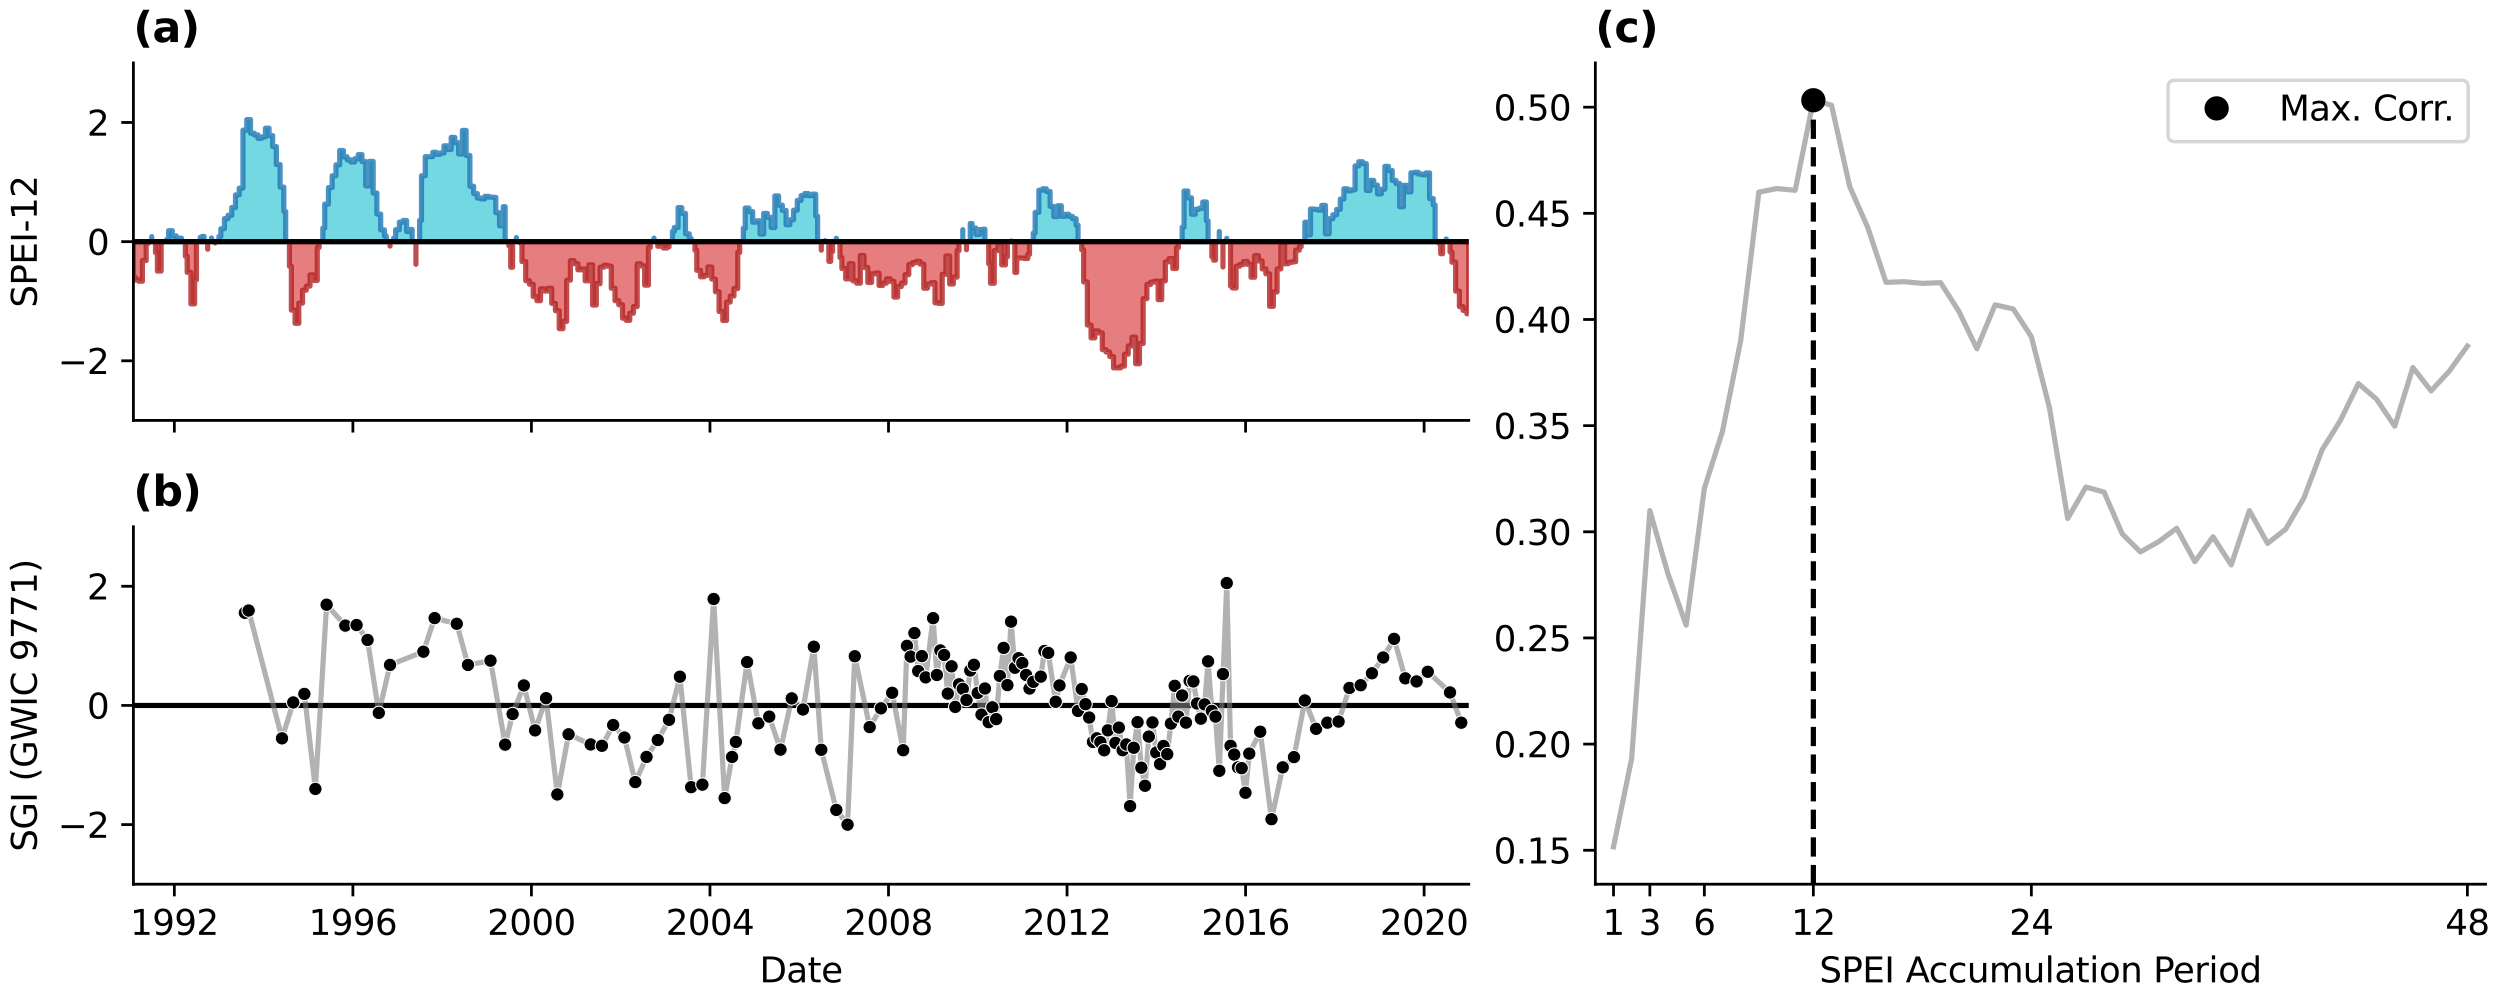 <?xml version="1.0" encoding="utf-8" standalone="no"?>
<!DOCTYPE svg PUBLIC "-//W3C//DTD SVG 1.1//EN"
  "http://www.w3.org/Graphics/SVG/1.1/DTD/svg11.dtd">
<svg xmlns:xlink="http://www.w3.org/1999/xlink" width="720pt" height="288pt" viewBox="0 0 720 288" xmlns="http://www.w3.org/2000/svg" version="1.1">
 <defs>
  <style type="text/css">*{stroke-linejoin: round; stroke-linecap: butt}</style>
 </defs>
 <g id="figure_1">
  <g id="patch_1">
   <path d="M 0 288 
L 720 288 
L 720 0 
L 0 0 
z
" style="fill: #ffffff"/>
  </g>
  <g id="axes_1">
   <g id="patch_2">
    <path d="M 38.421 121.071 
L 422.993 121.071 
L 422.993 18.118 
L 38.421 18.118 
z
" style="fill: #ffffff"/>
   </g>
   <g id="PolyCollection_1">
    <path d="M 43.7 69.595 
L 43.7 68.154 
L 43.7 68.154 
L 43.7 69.595 
L 43.7 69.595 
L 43.7 69.595 
z
" clip-path="url(#pdb343ae514)" style="fill: #17becf; fill-opacity: 0.6; stroke: #1f77b4; stroke-opacity: 0.8; stroke-width: 1.5"/>
    <path d="M 48.029 69.595 
L 48.029 68.942 
L 48.557 68.942 
L 48.557 66.428 
L 49.63 66.428 
L 49.63 67.922 
L 50.721 67.922 
L 50.721 68.554 
L 51.777 68.554 
L 51.777 68.609 
L 52.287 68.609 
L 52.287 69.595 
L 52.287 69.595 
L 51.777 69.595 
L 51.777 69.595 
L 50.721 69.595 
L 50.721 69.595 
L 49.63 69.595 
L 49.63 69.595 
L 48.557 69.595 
L 48.557 69.595 
L 48.029 69.595 
z
" clip-path="url(#pdb343ae514)" style="fill: #17becf; fill-opacity: 0.6; stroke: #1f77b4; stroke-opacity: 0.8; stroke-width: 1.5"/>
    <path d="M 57.672 69.595 
L 57.672 68.352 
L 58.218 68.352 
L 58.218 68.08 
L 58.763 68.08 
L 58.763 69.595 
L 58.763 69.595 
L 58.218 69.595 
L 58.218 69.595 
L 57.672 69.595 
z
" clip-path="url(#pdb343ae514)" style="fill: #17becf; fill-opacity: 0.6; stroke: #1f77b4; stroke-opacity: 0.8; stroke-width: 1.5"/>
    <path d="M 60.91 69.595 
L 60.91 68.537 
L 60.91 68.537 
L 60.91 69.595 
L 60.91 69.595 
L 60.91 69.595 
z
" clip-path="url(#pdb343ae514)" style="fill: #17becf; fill-opacity: 0.6; stroke: #1f77b4; stroke-opacity: 0.8; stroke-width: 1.5"/>
    <path d="M 63.057 69.595 
L 63.057 68.084 
L 63.602 68.084 
L 63.602 65.878 
L 64.641 65.878 
L 64.641 62.965 
L 65.679 62.965 
L 65.679 62.005 
L 66.752 62.005 
L 66.752 59.76 
L 67.826 59.76 
L 67.826 56.129 
L 68.899 56.129 
L 68.899 54.195 
L 69.973 54.195 
L 69.973 37.472 
L 71.064 37.472 
L 71.064 34.444 
L 72.137 34.444 
L 72.137 38.348 
L 73.21 38.348 
L 73.21 38.837 
L 74.284 38.837 
L 74.284 39.844 
L 75.357 39.844 
L 75.357 39.426 
L 76.448 39.426 
L 76.448 36.928 
L 77.487 36.928 
L 77.487 39.051 
L 78.525 39.051 
L 78.525 42.216 
L 79.598 42.216 
L 79.598 47.383 
L 80.672 47.383 
L 80.672 53.886 
L 81.745 53.886 
L 81.745 60.898 
L 82.273 60.898 
L 82.273 69.595 
L 82.273 69.595 
L 81.745 69.595 
L 81.745 69.595 
L 80.672 69.595 
L 80.672 69.595 
L 79.598 69.595 
L 79.598 69.595 
L 78.525 69.595 
L 78.525 69.595 
L 77.487 69.595 
L 77.487 69.595 
L 76.448 69.595 
L 76.448 69.595 
L 75.357 69.595 
L 75.357 69.595 
L 74.284 69.595 
L 74.284 69.595 
L 73.21 69.595 
L 73.21 69.595 
L 72.137 69.595 
L 72.137 69.595 
L 71.064 69.595 
L 71.064 69.595 
L 69.973 69.595 
L 69.973 69.595 
L 68.899 69.595 
L 68.899 69.595 
L 67.826 69.595 
L 67.826 69.595 
L 66.752 69.595 
L 66.752 69.595 
L 65.679 69.595 
L 65.679 69.595 
L 64.641 69.595 
L 64.641 69.595 
L 63.602 69.595 
L 63.602 69.595 
L 63.057 69.595 
z
" clip-path="url(#pdb343ae514)" style="fill: #17becf; fill-opacity: 0.6; stroke: #1f77b4; stroke-opacity: 0.8; stroke-width: 1.5"/>
    <path d="M 92.972 69.595 
L 92.972 65.709 
L 93.518 65.709 
L 93.518 58.792 
L 94.591 58.792 
L 94.591 54.031 
L 95.665 54.031 
L 95.665 50.615 
L 96.756 50.615 
L 96.756 47.485 
L 97.829 47.485 
L 97.829 43.344 
L 98.903 43.344 
L 98.903 45.153 
L 99.976 45.153 
L 99.976 46.042 
L 101.049 46.042 
L 101.049 46.658 
L 102.141 46.658 
L 102.141 45.726 
L 103.196 45.726 
L 103.196 44.523 
L 104.252 44.523 
L 104.252 46.512 
L 105.326 46.512 
L 105.326 53.524 
L 106.399 53.524 
L 106.399 46.487 
L 107.473 46.487 
L 107.473 55.578 
L 108.546 55.578 
L 108.546 61.667 
L 109.637 61.667 
L 109.637 66.202 
L 110.71 66.202 
L 110.71 67.938 
L 111.238 67.938 
L 111.238 69.595 
L 111.238 69.595 
L 110.71 69.595 
L 110.71 69.595 
L 109.637 69.595 
L 109.637 69.595 
L 108.546 69.595 
L 108.546 69.595 
L 107.473 69.595 
L 107.473 69.595 
L 106.399 69.595 
L 106.399 69.595 
L 105.326 69.595 
L 105.326 69.595 
L 104.252 69.595 
L 104.252 69.595 
L 103.196 69.595 
L 103.196 69.595 
L 102.141 69.595 
L 102.141 69.595 
L 101.049 69.595 
L 101.049 69.595 
L 99.976 69.595 
L 99.976 69.595 
L 98.903 69.595 
L 98.903 69.595 
L 97.829 69.595 
L 97.829 69.595 
L 96.756 69.595 
L 96.756 69.595 
L 95.665 69.595 
L 95.665 69.595 
L 94.591 69.595 
L 94.591 69.595 
L 93.518 69.595 
L 93.518 69.595 
L 92.972 69.595 
z
" clip-path="url(#pdb343ae514)" style="fill: #17becf; fill-opacity: 0.6; stroke: #1f77b4; stroke-opacity: 0.8; stroke-width: 1.5"/>
    <path d="M 113.385 69.595 
L 113.385 68.582 
L 113.931 68.582 
L 113.931 66.15 
L 115.022 66.15 
L 115.022 63.979 
L 116.06 63.979 
L 116.06 63.498 
L 117.098 63.498 
L 117.098 66.663 
L 118.172 66.663 
L 118.172 66.077 
L 118.7 66.077 
L 118.7 69.595 
L 118.7 69.595 
L 118.172 69.595 
L 118.172 69.595 
L 117.098 69.595 
L 117.098 69.595 
L 116.06 69.595 
L 116.06 69.595 
L 115.022 69.595 
L 115.022 69.595 
L 113.931 69.595 
L 113.931 69.595 
L 113.385 69.595 
z
" clip-path="url(#pdb343ae514)" style="fill: #17becf; fill-opacity: 0.6; stroke: #1f77b4; stroke-opacity: 0.8; stroke-width: 1.5"/>
    <path d="M 120.846 69.595 
L 120.846 63.47 
L 121.392 63.47 
L 121.392 50.627 
L 122.483 50.627 
L 122.483 45.12 
L 123.556 45.12 
L 123.556 45.118 
L 124.63 45.118 
L 124.63 43.872 
L 125.703 43.872 
L 125.703 44.423 
L 126.777 44.423 
L 126.777 44.052 
L 127.868 44.052 
L 127.868 41.993 
L 128.906 41.993 
L 128.906 43.07 
L 129.944 43.07 
L 129.944 39.582 
L 131.018 39.582 
L 131.018 41.118 
L 132.091 41.118 
L 132.091 44.344 
L 133.165 44.344 
L 133.165 37.562 
L 134.238 37.562 
L 134.238 44.763 
L 135.329 44.763 
L 135.329 53.637 
L 136.403 53.637 
L 136.403 55.757 
L 137.476 55.757 
L 137.476 57.042 
L 138.549 57.042 
L 138.549 57.273 
L 139.623 57.273 
L 139.623 56.544 
L 140.714 56.544 
L 140.714 56.751 
L 141.752 56.751 
L 141.752 56.837 
L 142.79 56.837 
L 142.79 61.269 
L 143.864 61.269 
L 143.864 65.037 
L 144.937 65.037 
L 144.937 59.509 
L 145.483 59.509 
L 145.483 69.595 
L 145.483 69.595 
L 144.937 69.595 
L 144.937 69.595 
L 143.864 69.595 
L 143.864 69.595 
L 142.79 69.595 
L 142.79 69.595 
L 141.752 69.595 
L 141.752 69.595 
L 140.714 69.595 
L 140.714 69.595 
L 139.623 69.595 
L 139.623 69.595 
L 138.549 69.595 
L 138.549 69.595 
L 137.476 69.595 
L 137.476 69.595 
L 136.403 69.595 
L 136.403 69.595 
L 135.329 69.595 
L 135.329 69.595 
L 134.238 69.595 
L 134.238 69.595 
L 133.165 69.595 
L 133.165 69.595 
L 132.091 69.595 
L 132.091 69.595 
L 131.018 69.595 
L 131.018 69.595 
L 129.944 69.595 
L 129.944 69.595 
L 128.906 69.595 
L 128.906 69.595 
L 127.868 69.595 
L 127.868 69.595 
L 126.777 69.595 
L 126.777 69.595 
L 125.703 69.595 
L 125.703 69.595 
L 124.63 69.595 
L 124.63 69.595 
L 123.556 69.595 
L 123.556 69.595 
L 122.483 69.595 
L 122.483 69.595 
L 121.392 69.595 
L 121.392 69.595 
L 120.846 69.595 
z
" clip-path="url(#pdb343ae514)" style="fill: #17becf; fill-opacity: 0.6; stroke: #1f77b4; stroke-opacity: 0.8; stroke-width: 1.5"/>
    <path d="M 148.721 69.595 
L 148.721 68.426 
L 148.721 68.426 
L 148.721 69.595 
L 148.721 69.595 
L 148.721 69.595 
z
" clip-path="url(#pdb343ae514)" style="fill: #17becf; fill-opacity: 0.6; stroke: #1f77b4; stroke-opacity: 0.8; stroke-width: 1.5"/>
    <path d="M 188.35 69.595 
L 188.35 68.595 
L 188.35 68.595 
L 188.35 69.595 
L 188.35 69.595 
L 188.35 69.595 
z
" clip-path="url(#pdb343ae514)" style="fill: #17becf; fill-opacity: 0.6; stroke: #1f77b4; stroke-opacity: 0.8; stroke-width: 1.5"/>
    <path d="M 193.664 69.595 
L 193.664 66.642 
L 194.21 66.642 
L 194.21 65.529 
L 195.283 65.529 
L 195.283 59.788 
L 196.357 59.788 
L 196.357 61.456 
L 197.43 61.456 
L 197.43 67.342 
L 198.504 67.342 
L 198.504 68.671 
L 199.049 68.671 
L 199.049 69.595 
L 199.049 69.595 
L 198.504 69.595 
L 198.504 69.595 
L 197.43 69.595 
L 197.43 69.595 
L 196.357 69.595 
L 196.357 69.595 
L 195.283 69.595 
L 195.283 69.595 
L 194.21 69.595 
L 194.21 69.595 
L 193.664 69.595 
z
" clip-path="url(#pdb343ae514)" style="fill: #17becf; fill-opacity: 0.6; stroke: #1f77b4; stroke-opacity: 0.8; stroke-width: 1.5"/>
    <path d="M 214.077 69.595 
L 214.077 65.749 
L 214.623 65.749 
L 214.623 59.919 
L 215.696 59.919 
L 215.696 60.938 
L 216.77 60.938 
L 216.77 63.976 
L 217.861 63.976 
L 217.861 63.607 
L 218.899 63.607 
L 218.899 67.411 
L 219.937 67.411 
L 219.937 61.46 
L 221.011 61.46 
L 221.011 62.601 
L 222.084 62.601 
L 222.084 65.528 
L 223.157 65.528 
L 223.157 56.415 
L 224.231 56.415 
L 224.231 59.094 
L 225.322 59.094 
L 225.322 60.605 
L 226.395 60.605 
L 226.395 64.721 
L 227.469 64.721 
L 227.469 63.306 
L 228.542 63.306 
L 228.542 60.538 
L 229.616 60.538 
L 229.616 57.731 
L 230.707 57.731 
L 230.707 56.347 
L 231.745 56.347 
L 231.745 55.746 
L 232.783 55.746 
L 232.783 56.354 
L 233.857 56.354 
L 233.857 55.92 
L 234.93 55.92 
L 234.93 62.246 
L 235.476 62.246 
L 235.476 69.595 
L 235.476 69.595 
L 234.93 69.595 
L 234.93 69.595 
L 233.857 69.595 
L 233.857 69.595 
L 232.783 69.595 
L 232.783 69.595 
L 231.745 69.595 
L 231.745 69.595 
L 230.707 69.595 
L 230.707 69.595 
L 229.616 69.595 
L 229.616 69.595 
L 228.542 69.595 
L 228.542 69.595 
L 227.469 69.595 
L 227.469 69.595 
L 226.395 69.595 
L 226.395 69.595 
L 225.322 69.595 
L 225.322 69.595 
L 224.231 69.595 
L 224.231 69.595 
L 223.157 69.595 
L 223.157 69.595 
L 222.084 69.595 
L 222.084 69.595 
L 221.011 69.595 
L 221.011 69.595 
L 219.937 69.595 
L 219.937 69.595 
L 218.899 69.595 
L 218.899 69.595 
L 217.861 69.595 
L 217.861 69.595 
L 216.77 69.595 
L 216.77 69.595 
L 215.696 69.595 
L 215.696 69.595 
L 214.623 69.595 
L 214.623 69.595 
L 214.077 69.595 
z
" clip-path="url(#pdb343ae514)" style="fill: #17becf; fill-opacity: 0.6; stroke: #1f77b4; stroke-opacity: 0.8; stroke-width: 1.5"/>
    <path d="M 237.622 69.595 
L 237.622 69.309 
L 237.622 69.309 
L 237.622 69.595 
L 237.622 69.595 
L 237.622 69.595 
z
" clip-path="url(#pdb343ae514)" style="fill: #17becf; fill-opacity: 0.6; stroke: #1f77b4; stroke-opacity: 0.8; stroke-width: 1.5"/>
    <path d="M 240.86 69.595 
L 240.86 68.644 
L 240.86 68.644 
L 240.86 69.595 
L 240.86 69.595 
L 240.86 69.595 
z
" clip-path="url(#pdb343ae514)" style="fill: #17becf; fill-opacity: 0.6; stroke: #1f77b4; stroke-opacity: 0.8; stroke-width: 1.5"/>
    <path d="M 277.287 69.595 
L 277.287 66.14 
L 277.287 66.14 
L 277.287 69.595 
L 277.287 69.595 
L 277.287 69.595 
z
" clip-path="url(#pdb343ae514)" style="fill: #17becf; fill-opacity: 0.6; stroke: #1f77b4; stroke-opacity: 0.8; stroke-width: 1.5"/>
    <path d="M 279.434 69.595 
L 279.434 64.377 
L 279.962 64.377 
L 279.962 65.669 
L 281.035 65.669 
L 281.035 67.516 
L 282.126 67.516 
L 282.126 66.123 
L 283.164 66.123 
L 283.164 66.001 
L 283.657 66.001 
L 283.657 69.595 
L 283.657 69.595 
L 283.164 69.595 
L 283.164 69.595 
L 282.126 69.595 
L 282.126 69.595 
L 281.035 69.595 
L 281.035 69.595 
L 279.962 69.595 
L 279.962 69.595 
L 279.434 69.595 
z
" clip-path="url(#pdb343ae514)" style="fill: #17becf; fill-opacity: 0.6; stroke: #1f77b4; stroke-opacity: 0.8; stroke-width: 1.5"/>
    <path d="M 291.189 69.595 
L 291.189 69.405 
L 291.189 69.405 
L 291.189 69.595 
L 291.189 69.595 
L 291.189 69.595 
z
" clip-path="url(#pdb343ae514)" style="fill: #17becf; fill-opacity: 0.6; stroke: #1f77b4; stroke-opacity: 0.8; stroke-width: 1.5"/>
    <path d="M 297.594 69.595 
L 297.594 67.125 
L 298.122 67.125 
L 298.122 61.159 
L 299.196 61.159 
L 299.196 54.784 
L 300.269 54.784 
L 300.269 54.378 
L 301.342 54.378 
L 301.342 55.143 
L 302.433 55.143 
L 302.433 59.436 
L 303.507 59.436 
L 303.507 62.382 
L 304.58 62.382 
L 304.58 59.251 
L 305.654 59.251 
L 305.654 62.303 
L 306.727 62.303 
L 306.727 61.708 
L 307.818 61.708 
L 307.818 62.328 
L 308.874 62.328 
L 308.874 62.987 
L 309.93 62.987 
L 309.93 64.843 
L 310.475 64.843 
L 310.475 69.595 
L 310.475 69.595 
L 309.93 69.595 
L 309.93 69.595 
L 308.874 69.595 
L 308.874 69.595 
L 307.818 69.595 
L 307.818 69.595 
L 306.727 69.595 
L 306.727 69.595 
L 305.654 69.595 
L 305.654 69.595 
L 304.58 69.595 
L 304.58 69.595 
L 303.507 69.595 
L 303.507 69.595 
L 302.433 69.595 
L 302.433 69.595 
L 301.342 69.595 
L 301.342 69.595 
L 300.269 69.595 
L 300.269 69.595 
L 299.196 69.595 
L 299.196 69.595 
L 298.122 69.595 
L 298.122 69.595 
L 297.594 69.595 
z
" clip-path="url(#pdb343ae514)" style="fill: #17becf; fill-opacity: 0.6; stroke: #1f77b4; stroke-opacity: 0.8; stroke-width: 1.5"/>
    <path d="M 340.461 69.595 
L 340.461 65.433 
L 341.007 65.433 
L 341.007 55.003 
L 342.08 55.003 
L 342.08 56.979 
L 343.154 56.979 
L 343.154 61.699 
L 344.227 61.699 
L 344.227 60.294 
L 345.301 60.294 
L 345.301 59.989 
L 346.392 59.989 
L 346.392 58.167 
L 347.43 58.167 
L 347.43 63.558 
L 347.923 63.558 
L 347.923 69.595 
L 347.923 69.595 
L 347.43 69.595 
L 347.43 69.595 
L 346.392 69.595 
L 346.392 69.595 
L 345.301 69.595 
L 345.301 69.595 
L 344.227 69.595 
L 344.227 69.595 
L 343.154 69.595 
L 343.154 69.595 
L 342.08 69.595 
L 342.08 69.595 
L 341.007 69.595 
L 341.007 69.595 
L 340.461 69.595 
z
" clip-path="url(#pdb343ae514)" style="fill: #17becf; fill-opacity: 0.6; stroke: #1f77b4; stroke-opacity: 0.8; stroke-width: 1.5"/>
    <path d="M 351.16 69.595 
L 351.16 66.678 
L 351.16 66.678 
L 351.16 69.595 
L 351.16 69.595 
L 351.16 69.595 
z
" clip-path="url(#pdb343ae514)" style="fill: #17becf; fill-opacity: 0.6; stroke: #1f77b4; stroke-opacity: 0.8; stroke-width: 1.5"/>
    <path d="M 353.307 69.595 
L 353.307 68.641 
L 353.307 68.641 
L 353.307 69.595 
L 353.307 69.595 
L 353.307 69.595 
z
" clip-path="url(#pdb343ae514)" style="fill: #17becf; fill-opacity: 0.6; stroke: #1f77b4; stroke-opacity: 0.8; stroke-width: 1.5"/>
    <path d="M 375.797 69.595 
L 375.797 63.995 
L 376.342 63.995 
L 376.342 67.628 
L 377.416 67.628 
L 377.416 60.191 
L 378.489 60.191 
L 378.489 60.3 
L 379.58 60.3 
L 379.58 60.54 
L 380.654 60.54 
L 380.654 59.147 
L 381.727 59.147 
L 381.727 67.325 
L 382.801 67.325 
L 382.801 62.989 
L 383.874 62.989 
L 383.874 61.851 
L 384.965 61.851 
L 384.965 60.303 
L 386.003 60.303 
L 386.003 57.339 
L 387.041 57.339 
L 387.041 54.371 
L 388.115 54.371 
L 388.115 54.973 
L 389.188 54.973 
L 389.188 54.66 
L 390.262 54.66 
L 390.262 47.764 
L 391.335 47.764 
L 391.335 46.572 
L 392.426 46.572 
L 392.426 47.143 
L 393.5 47.143 
L 393.5 54.848 
L 394.573 54.848 
L 394.573 51.966 
L 395.647 51.966 
L 395.647 53.315 
L 396.72 53.315 
L 396.72 55.846 
L 397.811 55.846 
L 397.811 54.49 
L 398.849 54.49 
L 398.849 47.913 
L 399.888 47.913 
L 399.888 49.106 
L 400.961 49.106 
L 400.961 51.946 
L 402.034 51.946 
L 402.034 52.842 
L 403.108 52.842 
L 403.108 59.531 
L 404.181 59.531 
L 404.181 53.383 
L 405.272 53.383 
L 405.272 55.263 
L 406.346 55.263 
L 406.346 49.775 
L 407.419 49.775 
L 407.419 49.609 
L 408.493 49.609 
L 408.493 50.126 
L 409.566 50.126 
L 409.566 50.33 
L 410.657 50.33 
L 410.657 49.803 
L 411.713 49.803 
L 411.713 57.176 
L 412.769 57.176 
L 412.769 59.02 
L 413.314 59.02 
L 413.314 69.595 
L 413.314 69.595 
L 412.769 69.595 
L 412.769 69.595 
L 411.713 69.595 
L 411.713 69.595 
L 410.657 69.595 
L 410.657 69.595 
L 409.566 69.595 
L 409.566 69.595 
L 408.493 69.595 
L 408.493 69.595 
L 407.419 69.595 
L 407.419 69.595 
L 406.346 69.595 
L 406.346 69.595 
L 405.272 69.595 
L 405.272 69.595 
L 404.181 69.595 
L 404.181 69.595 
L 403.108 69.595 
L 403.108 69.595 
L 402.034 69.595 
L 402.034 69.595 
L 400.961 69.595 
L 400.961 69.595 
L 399.888 69.595 
L 399.888 69.595 
L 398.849 69.595 
L 398.849 69.595 
L 397.811 69.595 
L 397.811 69.595 
L 396.72 69.595 
L 396.72 69.595 
L 395.647 69.595 
L 395.647 69.595 
L 394.573 69.595 
L 394.573 69.595 
L 393.5 69.595 
L 393.5 69.595 
L 392.426 69.595 
L 392.426 69.595 
L 391.335 69.595 
L 391.335 69.595 
L 390.262 69.595 
L 390.262 69.595 
L 389.188 69.595 
L 389.188 69.595 
L 388.115 69.595 
L 388.115 69.595 
L 387.041 69.595 
L 387.041 69.595 
L 386.003 69.595 
L 386.003 69.595 
L 384.965 69.595 
L 384.965 69.595 
L 383.874 69.595 
L 383.874 69.595 
L 382.801 69.595 
L 382.801 69.595 
L 381.727 69.595 
L 381.727 69.595 
L 380.654 69.595 
L 380.654 69.595 
L 379.58 69.595 
L 379.58 69.595 
L 378.489 69.595 
L 378.489 69.595 
L 377.416 69.595 
L 377.416 69.595 
L 376.342 69.595 
L 376.342 69.595 
L 375.797 69.595 
z
" clip-path="url(#pdb343ae514)" style="fill: #17becf; fill-opacity: 0.6; stroke: #1f77b4; stroke-opacity: 0.8; stroke-width: 1.5"/>
    <path d="M 416.517 69.595 
L 416.517 68.827 
L 416.517 68.827 
L 416.517 69.595 
L 416.517 69.595 
L 416.517 69.595 
z
" clip-path="url(#pdb343ae514)" style="fill: #17becf; fill-opacity: 0.6; stroke: #1f77b4; stroke-opacity: 0.8; stroke-width: 1.5"/>
   </g>
   <g id="PolyCollection_2">
    <path d="M 38.421 69.595 
L 38.421 79.807 
L 38.913 79.807 
L 38.913 80.631 
L 39.952 80.631 
L 39.952 80.981 
L 41.025 80.981 
L 41.025 75.027 
L 42.098 75.027 
L 42.098 70.121 
L 42.644 70.121 
L 42.644 69.595 
L 42.644 69.595 
L 42.098 69.595 
L 42.098 69.595 
L 41.025 69.595 
L 41.025 69.595 
L 39.952 69.595 
L 39.952 69.595 
L 38.913 69.595 
L 38.913 69.595 
L 38.421 69.595 
z
" clip-path="url(#pdb343ae514)" style="fill: #d62728; fill-opacity: 0.6; stroke: #b22222; stroke-opacity: 0.8; stroke-width: 1.5"/>
    <path d="M 44.791 69.595 
L 44.791 72.76 
L 45.336 72.76 
L 45.336 78.067 
L 46.41 78.067 
L 46.41 69.778 
L 46.938 69.778 
L 46.938 69.595 
L 46.938 69.595 
L 46.41 69.595 
L 46.41 69.595 
L 45.336 69.595 
L 45.336 69.595 
L 44.791 69.595 
z
" clip-path="url(#pdb343ae514)" style="fill: #d62728; fill-opacity: 0.6; stroke: #b22222; stroke-opacity: 0.8; stroke-width: 1.5"/>
    <path d="M 53.378 69.595 
L 53.378 73.799 
L 53.906 73.799 
L 53.906 78.432 
L 54.98 78.432 
L 54.98 87.518 
L 56.053 87.518 
L 56.053 80.568 
L 56.581 80.568 
L 56.581 69.595 
L 56.581 69.595 
L 56.053 69.595 
L 56.053 69.595 
L 54.98 69.595 
L 54.98 69.595 
L 53.906 69.595 
L 53.906 69.595 
L 53.378 69.595 
z
" clip-path="url(#pdb343ae514)" style="fill: #d62728; fill-opacity: 0.6; stroke: #b22222; stroke-opacity: 0.8; stroke-width: 1.5"/>
    <path d="M 59.819 69.595 
L 59.819 71.765 
L 59.819 71.765 
L 59.819 69.595 
L 59.819 69.595 
L 59.819 69.595 
z
" clip-path="url(#pdb343ae514)" style="fill: #d62728; fill-opacity: 0.6; stroke: #b22222; stroke-opacity: 0.8; stroke-width: 1.5"/>
    <path d="M 61.966 69.595 
L 61.966 69.967 
L 61.966 69.967 
L 61.966 69.595 
L 61.966 69.595 
L 61.966 69.595 
z
" clip-path="url(#pdb343ae514)" style="fill: #d62728; fill-opacity: 0.6; stroke: #b22222; stroke-opacity: 0.8; stroke-width: 1.5"/>
    <path d="M 83.364 69.595 
L 83.364 76.687 
L 83.91 76.687 
L 83.91 89.32 
L 84.983 89.32 
L 84.983 93.113 
L 86.057 93.113 
L 86.057 87.312 
L 87.13 87.312 
L 87.13 83.569 
L 88.203 83.569 
L 88.203 82.396 
L 89.294 82.396 
L 89.294 79.162 
L 90.333 79.162 
L 90.333 80.766 
L 91.371 80.766 
L 91.371 71.25 
L 91.916 71.25 
L 91.916 69.595 
L 91.916 69.595 
L 91.371 69.595 
L 91.371 69.595 
L 90.333 69.595 
L 90.333 69.595 
L 89.294 69.595 
L 89.294 69.595 
L 88.203 69.595 
L 88.203 69.595 
L 87.13 69.595 
L 87.13 69.595 
L 86.057 69.595 
L 86.057 69.595 
L 84.983 69.595 
L 84.983 69.595 
L 83.91 69.595 
L 83.91 69.595 
L 83.364 69.595 
z
" clip-path="url(#pdb343ae514)" style="fill: #d62728; fill-opacity: 0.6; stroke: #b22222; stroke-opacity: 0.8; stroke-width: 1.5"/>
    <path d="M 112.329 69.595 
L 112.329 70.867 
L 112.329 70.867 
L 112.329 69.595 
L 112.329 69.595 
L 112.329 69.595 
z
" clip-path="url(#pdb343ae514)" style="fill: #d62728; fill-opacity: 0.6; stroke: #b22222; stroke-opacity: 0.8; stroke-width: 1.5"/>
    <path d="M 119.791 69.595 
L 119.791 76.112 
L 119.791 76.112 
L 119.791 69.595 
L 119.791 69.595 
L 119.791 69.595 
z
" clip-path="url(#pdb343ae514)" style="fill: #d62728; fill-opacity: 0.6; stroke: #b22222; stroke-opacity: 0.8; stroke-width: 1.5"/>
    <path d="M 146.539 69.595 
L 146.539 70.762 
L 147.084 70.762 
L 147.084 76.969 
L 147.63 76.969 
L 147.63 69.595 
L 147.63 69.595 
L 147.084 69.595 
L 147.084 69.595 
L 146.539 69.595 
z
" clip-path="url(#pdb343ae514)" style="fill: #d62728; fill-opacity: 0.6; stroke: #b22222; stroke-opacity: 0.8; stroke-width: 1.5"/>
    <path d="M 149.777 69.595 
L 149.777 69.944 
L 150.322 69.944 
L 150.322 75.318 
L 151.395 75.318 
L 151.395 80.826 
L 152.469 80.826 
L 152.469 81.844 
L 153.56 81.844 
L 153.56 85.41 
L 154.616 85.41 
L 154.616 86.597 
L 155.672 86.597 
L 155.672 83.186 
L 156.745 83.186 
L 156.745 83.813 
L 157.819 83.813 
L 157.819 83.017 
L 158.892 83.017 
L 158.892 87.374 
L 159.965 87.374 
L 159.965 89.488 
L 161.056 89.488 
L 161.056 94.65 
L 162.13 94.65 
L 162.13 92.57 
L 163.203 92.57 
L 163.203 80.684 
L 164.277 80.684 
L 164.277 75.067 
L 165.35 75.067 
L 165.35 75.946 
L 166.441 75.946 
L 166.441 77.706 
L 167.479 77.706 
L 167.479 77.476 
L 168.518 77.476 
L 168.518 80.872 
L 169.591 80.872 
L 169.591 76.261 
L 170.665 76.261 
L 170.665 87.85 
L 171.738 87.85 
L 171.738 81.703 
L 172.811 81.703 
L 172.811 76.959 
L 173.902 76.959 
L 173.902 76.423 
L 174.976 76.423 
L 174.976 76.672 
L 176.049 76.672 
L 176.049 83 
L 177.123 83 
L 177.123 86.599 
L 178.196 86.599 
L 178.196 87.762 
L 179.287 87.762 
L 179.287 91.631 
L 180.326 91.631 
L 180.326 92.258 
L 181.364 92.258 
L 181.364 90.195 
L 182.437 90.195 
L 182.437 88.283 
L 183.511 88.283 
L 183.511 75.987 
L 184.584 75.987 
L 184.584 76.611 
L 185.658 76.611 
L 185.658 82.111 
L 186.749 82.111 
L 186.749 71.263 
L 187.294 71.263 
L 187.294 69.595 
L 187.294 69.595 
L 186.749 69.595 
L 186.749 69.595 
L 185.658 69.595 
L 185.658 69.595 
L 184.584 69.595 
L 184.584 69.595 
L 183.511 69.595 
L 183.511 69.595 
L 182.437 69.595 
L 182.437 69.595 
L 181.364 69.595 
L 181.364 69.595 
L 180.326 69.595 
L 180.326 69.595 
L 179.287 69.595 
L 179.287 69.595 
L 178.196 69.595 
L 178.196 69.595 
L 177.123 69.595 
L 177.123 69.595 
L 176.049 69.595 
L 176.049 69.595 
L 174.976 69.595 
L 174.976 69.595 
L 173.902 69.595 
L 173.902 69.595 
L 172.811 69.595 
L 172.811 69.595 
L 171.738 69.595 
L 171.738 69.595 
L 170.665 69.595 
L 170.665 69.595 
L 169.591 69.595 
L 169.591 69.595 
L 168.518 69.595 
L 168.518 69.595 
L 167.479 69.595 
L 167.479 69.595 
L 166.441 69.595 
L 166.441 69.595 
L 165.35 69.595 
L 165.35 69.595 
L 164.277 69.595 
L 164.277 69.595 
L 163.203 69.595 
L 163.203 69.595 
L 162.13 69.595 
L 162.13 69.595 
L 161.056 69.595 
L 161.056 69.595 
L 159.965 69.595 
L 159.965 69.595 
L 158.892 69.595 
L 158.892 69.595 
L 157.819 69.595 
L 157.819 69.595 
L 156.745 69.595 
L 156.745 69.595 
L 155.672 69.595 
L 155.672 69.595 
L 154.616 69.595 
L 154.616 69.595 
L 153.56 69.595 
L 153.56 69.595 
L 152.469 69.595 
L 152.469 69.595 
L 151.395 69.595 
L 151.395 69.595 
L 150.322 69.595 
L 150.322 69.595 
L 149.777 69.595 
z
" clip-path="url(#pdb343ae514)" style="fill: #d62728; fill-opacity: 0.6; stroke: #b22222; stroke-opacity: 0.8; stroke-width: 1.5"/>
    <path d="M 189.441 69.595 
L 189.441 70.915 
L 189.969 70.915 
L 189.969 70.65 
L 191.042 70.65 
L 191.042 71.424 
L 192.133 71.424 
L 192.133 71.066 
L 192.679 71.066 
L 192.679 69.595 
L 192.679 69.595 
L 192.133 69.595 
L 192.133 69.595 
L 191.042 69.595 
L 191.042 69.595 
L 189.969 69.595 
L 189.969 69.595 
L 189.441 69.595 
z
" clip-path="url(#pdb343ae514)" style="fill: #d62728; fill-opacity: 0.6; stroke: #b22222; stroke-opacity: 0.8; stroke-width: 1.5"/>
    <path d="M 200.14 69.595 
L 200.14 72.068 
L 200.668 72.068 
L 200.668 77.858 
L 201.741 77.858 
L 201.741 79.72 
L 202.815 79.72 
L 202.815 79.292 
L 203.888 79.292 
L 203.888 76.898 
L 204.979 76.898 
L 204.979 80.375 
L 206.035 80.375 
L 206.035 84.019 
L 207.091 84.019 
L 207.091 89.692 
L 208.165 89.692 
L 208.165 92.294 
L 209.238 92.294 
L 209.238 86.987 
L 210.311 86.987 
L 210.311 85.248 
L 211.385 85.248 
L 211.385 83.096 
L 212.476 83.096 
L 212.476 72.735 
L 213.021 72.735 
L 213.021 69.595 
L 213.021 69.595 
L 212.476 69.595 
L 212.476 69.595 
L 211.385 69.595 
L 211.385 69.595 
L 210.311 69.595 
L 210.311 69.595 
L 209.238 69.595 
L 209.238 69.595 
L 208.165 69.595 
L 208.165 69.595 
L 207.091 69.595 
L 207.091 69.595 
L 206.035 69.595 
L 206.035 69.595 
L 204.979 69.595 
L 204.979 69.595 
L 203.888 69.595 
L 203.888 69.595 
L 202.815 69.595 
L 202.815 69.595 
L 201.741 69.595 
L 201.741 69.595 
L 200.668 69.595 
L 200.668 69.595 
L 200.14 69.595 
z
" clip-path="url(#pdb343ae514)" style="fill: #d62728; fill-opacity: 0.6; stroke: #b22222; stroke-opacity: 0.8; stroke-width: 1.5"/>
    <path d="M 236.531 69.595 
L 236.531 72.04 
L 236.531 72.04 
L 236.531 69.595 
L 236.531 69.595 
L 236.531 69.595 
z
" clip-path="url(#pdb343ae514)" style="fill: #d62728; fill-opacity: 0.6; stroke: #b22222; stroke-opacity: 0.8; stroke-width: 1.5"/>
    <path d="M 238.713 69.595 
L 238.713 75.279 
L 239.241 75.279 
L 239.241 72.486 
L 239.769 72.486 
L 239.769 69.595 
L 239.769 69.595 
L 239.241 69.595 
L 239.241 69.595 
L 238.713 69.595 
z
" clip-path="url(#pdb343ae514)" style="fill: #d62728; fill-opacity: 0.6; stroke: #b22222; stroke-opacity: 0.8; stroke-width: 1.5"/>
    <path d="M 241.916 69.595 
L 241.916 74.173 
L 242.462 74.173 
L 242.462 77.329 
L 243.553 77.329 
L 243.553 80.32 
L 244.591 80.32 
L 244.591 75.956 
L 245.629 75.956 
L 245.629 80.86 
L 246.703 80.86 
L 246.703 81.542 
L 247.776 81.542 
L 247.776 73.586 
L 248.85 73.586 
L 248.85 77.023 
L 249.923 77.023 
L 249.923 81.347 
L 251.014 81.347 
L 251.014 78.869 
L 252.087 78.869 
L 252.087 78.646 
L 253.161 78.646 
L 253.161 82.213 
L 254.234 82.213 
L 254.234 81.545 
L 255.308 81.545 
L 255.308 80.297 
L 256.399 80.297 
L 256.399 81.014 
L 257.455 81.014 
L 257.455 85.545 
L 258.51 85.545 
L 258.51 82.518 
L 259.584 82.518 
L 259.584 81.53 
L 260.657 81.53 
L 260.657 79.1 
L 261.731 79.1 
L 261.731 76.186 
L 262.804 76.186 
L 262.804 75.638 
L 263.895 75.638 
L 263.895 75.272 
L 264.969 75.272 
L 264.969 76.071 
L 266.042 76.071 
L 266.042 83.007 
L 267.116 83.007 
L 267.116 81.796 
L 268.189 81.796 
L 268.189 81.418 
L 269.28 81.418 
L 269.28 87.219 
L 270.318 87.219 
L 270.318 87.379 
L 271.357 87.379 
L 271.357 79.009 
L 272.43 79.009 
L 272.43 73.725 
L 273.503 73.725 
L 273.503 81.793 
L 274.577 81.793 
L 274.577 79.805 
L 275.65 79.805 
L 275.65 72.164 
L 276.196 72.164 
L 276.196 69.595 
L 276.196 69.595 
L 275.65 69.595 
L 275.65 69.595 
L 274.577 69.595 
L 274.577 69.595 
L 273.503 69.595 
L 273.503 69.595 
L 272.43 69.595 
L 272.43 69.595 
L 271.357 69.595 
L 271.357 69.595 
L 270.318 69.595 
L 270.318 69.595 
L 269.28 69.595 
L 269.28 69.595 
L 268.189 69.595 
L 268.189 69.595 
L 267.116 69.595 
L 267.116 69.595 
L 266.042 69.595 
L 266.042 69.595 
L 264.969 69.595 
L 264.969 69.595 
L 263.895 69.595 
L 263.895 69.595 
L 262.804 69.595 
L 262.804 69.595 
L 261.731 69.595 
L 261.731 69.595 
L 260.657 69.595 
L 260.657 69.595 
L 259.584 69.595 
L 259.584 69.595 
L 258.51 69.595 
L 258.51 69.595 
L 257.455 69.595 
L 257.455 69.595 
L 256.399 69.595 
L 256.399 69.595 
L 255.308 69.595 
L 255.308 69.595 
L 254.234 69.595 
L 254.234 69.595 
L 253.161 69.595 
L 253.161 69.595 
L 252.087 69.595 
L 252.087 69.595 
L 251.014 69.595 
L 251.014 69.595 
L 249.923 69.595 
L 249.923 69.595 
L 248.85 69.595 
L 248.85 69.595 
L 247.776 69.595 
L 247.776 69.595 
L 246.703 69.595 
L 246.703 69.595 
L 245.629 69.595 
L 245.629 69.595 
L 244.591 69.595 
L 244.591 69.595 
L 243.553 69.595 
L 243.553 69.595 
L 242.462 69.595 
L 242.462 69.595 
L 241.916 69.595 
z
" clip-path="url(#pdb343ae514)" style="fill: #d62728; fill-opacity: 0.6; stroke: #b22222; stroke-opacity: 0.8; stroke-width: 1.5"/>
    <path d="M 278.343 69.595 
L 278.343 71.904 
L 278.343 71.904 
L 278.343 69.595 
L 278.343 69.595 
L 278.343 69.595 
z
" clip-path="url(#pdb343ae514)" style="fill: #d62728; fill-opacity: 0.6; stroke: #b22222; stroke-opacity: 0.8; stroke-width: 1.5"/>
    <path d="M 284.748 69.595 
L 284.748 75.958 
L 285.276 75.958 
L 285.276 81.572 
L 286.349 81.572 
L 286.349 72.157 
L 287.423 72.157 
L 287.423 70.641 
L 288.496 70.641 
L 288.496 76.278 
L 289.587 76.278 
L 289.587 73.95 
L 290.133 73.95 
L 290.133 69.595 
L 290.133 69.595 
L 289.587 69.595 
L 289.587 69.595 
L 288.496 69.595 
L 288.496 69.595 
L 287.423 69.595 
L 287.423 69.595 
L 286.349 69.595 
L 286.349 69.595 
L 285.276 69.595 
L 285.276 69.595 
L 284.748 69.595 
z
" clip-path="url(#pdb343ae514)" style="fill: #d62728; fill-opacity: 0.6; stroke: #b22222; stroke-opacity: 0.8; stroke-width: 1.5"/>
    <path d="M 292.28 69.595 
L 292.28 78.458 
L 292.808 78.458 
L 292.808 74.278 
L 293.881 74.278 
L 293.881 74.326 
L 294.972 74.326 
L 294.972 74.444 
L 296.01 74.444 
L 296.01 73.265 
L 296.503 73.265 
L 296.503 69.595 
L 296.503 69.595 
L 296.01 69.595 
L 296.01 69.595 
L 294.972 69.595 
L 294.972 69.595 
L 293.881 69.595 
L 293.881 69.595 
L 292.808 69.595 
L 292.808 69.595 
L 292.28 69.595 
z
" clip-path="url(#pdb343ae514)" style="fill: #d62728; fill-opacity: 0.6; stroke: #b22222; stroke-opacity: 0.8; stroke-width: 1.5"/>
    <path d="M 311.531 69.595 
L 311.531 71.944 
L 312.077 71.944 
L 312.077 81.187 
L 313.15 81.187 
L 313.15 93.619 
L 314.224 93.619 
L 314.224 97.305 
L 315.315 97.305 
L 315.315 95.296 
L 316.388 95.296 
L 316.388 95.885 
L 317.462 95.885 
L 317.462 100.689 
L 318.535 100.689 
L 318.535 101.379 
L 319.608 101.379 
L 319.608 102.694 
L 320.699 102.694 
L 320.699 105.947 
L 321.738 105.947 
L 321.738 105.941 
L 322.776 105.941 
L 322.776 105.448 
L 323.849 105.448 
L 323.849 102.008 
L 324.923 102.008 
L 324.923 99.639 
L 325.996 99.639 
L 325.996 97.1 
L 327.07 97.1 
L 327.07 104.747 
L 328.161 104.747 
L 328.161 98.943 
L 329.234 98.943 
L 329.234 86.011 
L 330.308 86.011 
L 330.308 81.909 
L 331.381 81.909 
L 331.381 81.257 
L 332.455 81.257 
L 332.455 80.971 
L 333.546 80.971 
L 333.546 86.296 
L 334.584 86.296 
L 334.584 80.886 
L 335.622 80.886 
L 335.622 75.405 
L 336.695 75.405 
L 336.695 74.47 
L 337.769 74.47 
L 337.769 77.326 
L 338.842 77.326 
L 338.842 71.343 
L 339.37 71.343 
L 339.37 69.595 
L 339.37 69.595 
L 338.842 69.595 
L 338.842 69.595 
L 337.769 69.595 
L 337.769 69.595 
L 336.695 69.595 
L 336.695 69.595 
L 335.622 69.595 
L 335.622 69.595 
L 334.584 69.595 
L 334.584 69.595 
L 333.546 69.595 
L 333.546 69.595 
L 332.455 69.595 
L 332.455 69.595 
L 331.381 69.595 
L 331.381 69.595 
L 330.308 69.595 
L 330.308 69.595 
L 329.234 69.595 
L 329.234 69.595 
L 328.161 69.595 
L 328.161 69.595 
L 327.07 69.595 
L 327.07 69.595 
L 325.996 69.595 
L 325.996 69.595 
L 324.923 69.595 
L 324.923 69.595 
L 323.849 69.595 
L 323.849 69.595 
L 322.776 69.595 
L 322.776 69.595 
L 321.738 69.595 
L 321.738 69.595 
L 320.699 69.595 
L 320.699 69.595 
L 319.608 69.595 
L 319.608 69.595 
L 318.535 69.595 
L 318.535 69.595 
L 317.462 69.595 
L 317.462 69.595 
L 316.388 69.595 
L 316.388 69.595 
L 315.315 69.595 
L 315.315 69.595 
L 314.224 69.595 
L 314.224 69.595 
L 313.15 69.595 
L 313.15 69.595 
L 312.077 69.595 
L 312.077 69.595 
L 311.531 69.595 
z
" clip-path="url(#pdb343ae514)" style="fill: #d62728; fill-opacity: 0.6; stroke: #b22222; stroke-opacity: 0.8; stroke-width: 1.5"/>
    <path d="M 349.014 69.595 
L 349.014 73.976 
L 349.542 73.976 
L 349.542 74.926 
L 350.069 74.926 
L 350.069 69.595 
L 350.069 69.595 
L 349.542 69.595 
L 349.542 69.595 
L 349.014 69.595 
z
" clip-path="url(#pdb343ae514)" style="fill: #d62728; fill-opacity: 0.6; stroke: #b22222; stroke-opacity: 0.8; stroke-width: 1.5"/>
    <path d="M 352.216 69.595 
L 352.216 76.893 
L 352.216 76.893 
L 352.216 69.595 
L 352.216 69.595 
L 352.216 69.595 
z
" clip-path="url(#pdb343ae514)" style="fill: #d62728; fill-opacity: 0.6; stroke: #b22222; stroke-opacity: 0.8; stroke-width: 1.5"/>
    <path d="M 354.398 69.595 
L 354.398 82.376 
L 354.926 82.376 
L 354.926 82.94 
L 356 82.94 
L 356 76.656 
L 357.073 76.656 
L 357.073 76.184 
L 358.147 76.184 
L 358.147 75.301 
L 359.238 75.301 
L 359.238 76.114 
L 360.294 76.114 
L 360.294 79.841 
L 361.349 79.841 
L 361.349 73.619 
L 362.423 73.619 
L 362.423 75.153 
L 363.496 75.153 
L 363.496 77.451 
L 364.57 77.451 
L 364.57 78.837 
L 365.643 78.837 
L 365.643 88.214 
L 366.734 88.214 
L 366.734 84.073 
L 367.808 84.073 
L 367.808 77.444 
L 368.881 77.444 
L 368.881 70.536 
L 369.954 70.536 
L 369.954 75.961 
L 371.028 75.961 
L 371.028 75.559 
L 372.119 75.559 
L 372.119 75.379 
L 373.157 75.379 
L 373.157 72.054 
L 374.195 72.054 
L 374.195 71.051 
L 374.741 71.051 
L 374.741 69.595 
L 374.741 69.595 
L 374.195 69.595 
L 374.195 69.595 
L 373.157 69.595 
L 373.157 69.595 
L 372.119 69.595 
L 372.119 69.595 
L 371.028 69.595 
L 371.028 69.595 
L 369.954 69.595 
L 369.954 69.595 
L 368.881 69.595 
L 368.881 69.595 
L 367.808 69.595 
L 367.808 69.595 
L 366.734 69.595 
L 366.734 69.595 
L 365.643 69.595 
L 365.643 69.595 
L 364.57 69.595 
L 364.57 69.595 
L 363.496 69.595 
L 363.496 69.595 
L 362.423 69.595 
L 362.423 69.595 
L 361.349 69.595 
L 361.349 69.595 
L 360.294 69.595 
L 360.294 69.595 
L 359.238 69.595 
L 359.238 69.595 
L 358.147 69.595 
L 358.147 69.595 
L 357.073 69.595 
L 357.073 69.595 
L 356 69.595 
L 356 69.595 
L 354.926 69.595 
L 354.926 69.595 
L 354.398 69.595 
z
" clip-path="url(#pdb343ae514)" style="fill: #d62728; fill-opacity: 0.6; stroke: #b22222; stroke-opacity: 0.8; stroke-width: 1.5"/>
    <path d="M 414.37 69.595 
L 414.37 70.076 
L 414.916 70.076 
L 414.916 73.081 
L 415.461 73.081 
L 415.461 69.595 
L 415.461 69.595 
L 414.916 69.595 
L 414.916 69.595 
L 414.37 69.595 
z
" clip-path="url(#pdb343ae514)" style="fill: #d62728; fill-opacity: 0.6; stroke: #b22222; stroke-opacity: 0.8; stroke-width: 1.5"/>
    <path d="M 417.608 69.595 
L 417.608 72.571 
L 418.154 72.571 
L 418.154 75.518 
L 419.227 75.518 
L 419.227 83.848 
L 420.3 83.848 
L 420.3 88.312 
L 421.374 88.312 
L 421.374 89.397 
L 422.447 89.397 
L 422.447 90.348 
L 422.993 90.348 
L 422.993 69.595 
L 422.993 69.595 
L 422.447 69.595 
L 422.447 69.595 
L 421.374 69.595 
L 421.374 69.595 
L 420.3 69.595 
L 420.3 69.595 
L 419.227 69.595 
L 419.227 69.595 
L 418.154 69.595 
L 418.154 69.595 
L 417.608 69.595 
z
" clip-path="url(#pdb343ae514)" style="fill: #d62728; fill-opacity: 0.6; stroke: #b22222; stroke-opacity: 0.8; stroke-width: 1.5"/>
   </g>
   <g id="matplotlib.axis_1">
    <g id="xtick_1">
     <g id="line2d_1">
      <defs>
       <path id="m65f242f551" d="M 0 0 
L 0 3.5 
" style="stroke: #000000; stroke-width: 0.8"/>
      </defs>
      <g>
       <use xlink:href="#m65f242f551" x="50.211" y="121.071" style="stroke: #000000; stroke-width: 0.8"/>
      </g>
     </g>
    </g>
    <g id="xtick_2">
     <g id="line2d_2">
      <g>
       <use xlink:href="#m65f242f551" x="101.63" y="121.071" style="stroke: #000000; stroke-width: 0.8"/>
      </g>
     </g>
    </g>
    <g id="xtick_3">
     <g id="line2d_3">
      <g>
       <use xlink:href="#m65f242f551" x="153.05" y="121.071" style="stroke: #000000; stroke-width: 0.8"/>
      </g>
     </g>
    </g>
    <g id="xtick_4">
     <g id="line2d_4">
      <g>
       <use xlink:href="#m65f242f551" x="204.469" y="121.071" style="stroke: #000000; stroke-width: 0.8"/>
      </g>
     </g>
    </g>
    <g id="xtick_5">
     <g id="line2d_5">
      <g>
       <use xlink:href="#m65f242f551" x="255.888" y="121.071" style="stroke: #000000; stroke-width: 0.8"/>
      </g>
     </g>
    </g>
    <g id="xtick_6">
     <g id="line2d_6">
      <g>
       <use xlink:href="#m65f242f551" x="307.308" y="121.071" style="stroke: #000000; stroke-width: 0.8"/>
      </g>
     </g>
    </g>
    <g id="xtick_7">
     <g id="line2d_7">
      <g>
       <use xlink:href="#m65f242f551" x="358.727" y="121.071" style="stroke: #000000; stroke-width: 0.8"/>
      </g>
     </g>
    </g>
    <g id="xtick_8">
     <g id="line2d_8">
      <g>
       <use xlink:href="#m65f242f551" x="410.147" y="121.071" style="stroke: #000000; stroke-width: 0.8"/>
      </g>
     </g>
    </g>
   </g>
   <g id="matplotlib.axis_2">
    <g id="ytick_1">
     <g id="line2d_9">
      <defs>
       <path id="m037053fea5" d="M 0 0 
L -3.5 0 
" style="stroke: #000000; stroke-width: 0.8"/>
      </defs>
      <g>
       <use xlink:href="#m037053fea5" x="38.421" y="103.913" style="stroke: #000000; stroke-width: 0.8"/>
      </g>
     </g>
     <g id="text_1">
      <!-- −2 -->
      <g transform="translate(16.678 107.712) scale(0.1 -0.1)">
       <defs>
        <path id="DejaVuSans-2212" d="M 678 2272 
L 4684 2272 
L 4684 1741 
L 678 1741 
L 678 2272 
z
" transform="scale(0.016)"/>
        <path id="DejaVuSans-32" d="M 1228 531 
L 3431 531 
L 3431 0 
L 469 0 
L 469 531 
Q 828 903 1448 1529 
Q 2069 2156 2228 2338 
Q 2531 2678 2651 2914 
Q 2772 3150 2772 3378 
Q 2772 3750 2511 3984 
Q 2250 4219 1831 4219 
Q 1534 4219 1204 4116 
Q 875 4013 500 3803 
L 500 4441 
Q 881 4594 1212 4672 
Q 1544 4750 1819 4750 
Q 2544 4750 2975 4387 
Q 3406 4025 3406 3419 
Q 3406 3131 3298 2873 
Q 3191 2616 2906 2266 
Q 2828 2175 2409 1742 
Q 1991 1309 1228 531 
z
" transform="scale(0.016)"/>
       </defs>
       <use xlink:href="#DejaVuSans-2212"/>
       <use xlink:href="#DejaVuSans-32" x="83.789"/>
      </g>
     </g>
    </g>
    <g id="ytick_2">
     <g id="line2d_10">
      <g>
       <use xlink:href="#m037053fea5" x="38.421" y="69.595" style="stroke: #000000; stroke-width: 0.8"/>
      </g>
     </g>
     <g id="text_2">
      <!-- 0 -->
      <g transform="translate(25.058 73.394) scale(0.1 -0.1)">
       <defs>
        <path id="DejaVuSans-30" d="M 2034 4250 
Q 1547 4250 1301 3770 
Q 1056 3291 1056 2328 
Q 1056 1369 1301 889 
Q 1547 409 2034 409 
Q 2525 409 2770 889 
Q 3016 1369 3016 2328 
Q 3016 3291 2770 3770 
Q 2525 4250 2034 4250 
z
M 2034 4750 
Q 2819 4750 3233 4129 
Q 3647 3509 3647 2328 
Q 3647 1150 3233 529 
Q 2819 -91 2034 -91 
Q 1250 -91 836 529 
Q 422 1150 422 2328 
Q 422 3509 836 4129 
Q 1250 4750 2034 4750 
z
" transform="scale(0.016)"/>
       </defs>
       <use xlink:href="#DejaVuSans-30"/>
      </g>
     </g>
    </g>
    <g id="ytick_3">
     <g id="line2d_11">
      <g>
       <use xlink:href="#m037053fea5" x="38.421" y="35.277" style="stroke: #000000; stroke-width: 0.8"/>
      </g>
     </g>
     <g id="text_3">
      <!-- 2 -->
      <g transform="translate(25.058 39.076) scale(0.1 -0.1)">
       <use xlink:href="#DejaVuSans-32"/>
      </g>
     </g>
    </g>
    <g id="text_4">
     <!-- SPEI-12 -->
     <g transform="translate(10.599 88.585) rotate(-90) scale(0.1 -0.1)">
      <defs>
       <path id="DejaVuSans-53" d="M 3425 4513 
L 3425 3897 
Q 3066 4069 2747 4153 
Q 2428 4238 2131 4238 
Q 1616 4238 1336 4038 
Q 1056 3838 1056 3469 
Q 1056 3159 1242 3001 
Q 1428 2844 1947 2747 
L 2328 2669 
Q 3034 2534 3370 2195 
Q 3706 1856 3706 1288 
Q 3706 609 3251 259 
Q 2797 -91 1919 -91 
Q 1588 -91 1214 -16 
Q 841 59 441 206 
L 441 856 
Q 825 641 1194 531 
Q 1563 422 1919 422 
Q 2459 422 2753 634 
Q 3047 847 3047 1241 
Q 3047 1584 2836 1778 
Q 2625 1972 2144 2069 
L 1759 2144 
Q 1053 2284 737 2584 
Q 422 2884 422 3419 
Q 422 4038 858 4394 
Q 1294 4750 2059 4750 
Q 2388 4750 2728 4690 
Q 3069 4631 3425 4513 
z
" transform="scale(0.016)"/>
       <path id="DejaVuSans-50" d="M 1259 4147 
L 1259 2394 
L 2053 2394 
Q 2494 2394 2734 2622 
Q 2975 2850 2975 3272 
Q 2975 3691 2734 3919 
Q 2494 4147 2053 4147 
L 1259 4147 
z
M 628 4666 
L 2053 4666 
Q 2838 4666 3239 4311 
Q 3641 3956 3641 3272 
Q 3641 2581 3239 2228 
Q 2838 1875 2053 1875 
L 1259 1875 
L 1259 0 
L 628 0 
L 628 4666 
z
" transform="scale(0.016)"/>
       <path id="DejaVuSans-45" d="M 628 4666 
L 3578 4666 
L 3578 4134 
L 1259 4134 
L 1259 2753 
L 3481 2753 
L 3481 2222 
L 1259 2222 
L 1259 531 
L 3634 531 
L 3634 0 
L 628 0 
L 628 4666 
z
" transform="scale(0.016)"/>
       <path id="DejaVuSans-49" d="M 628 4666 
L 1259 4666 
L 1259 0 
L 628 0 
L 628 4666 
z
" transform="scale(0.016)"/>
       <path id="DejaVuSans-2d" d="M 313 2009 
L 1997 2009 
L 1997 1497 
L 313 1497 
L 313 2009 
z
" transform="scale(0.016)"/>
       <path id="DejaVuSans-31" d="M 794 531 
L 1825 531 
L 1825 4091 
L 703 3866 
L 703 4441 
L 1819 4666 
L 2450 4666 
L 2450 531 
L 3481 531 
L 3481 0 
L 794 0 
L 794 531 
z
" transform="scale(0.016)"/>
      </defs>
      <use xlink:href="#DejaVuSans-53"/>
      <use xlink:href="#DejaVuSans-50" x="63.477"/>
      <use xlink:href="#DejaVuSans-45" x="123.779"/>
      <use xlink:href="#DejaVuSans-49" x="186.963"/>
      <use xlink:href="#DejaVuSans-2d" x="216.455"/>
      <use xlink:href="#DejaVuSans-31" x="252.539"/>
      <use xlink:href="#DejaVuSans-32" x="316.162"/>
     </g>
    </g>
   </g>
   <g id="line2d_12">
    <path d="M 38.421 69.595 
L 422.993 69.595 
" clip-path="url(#pdb343ae514)" style="fill: none; stroke: #000000; stroke-width: 1.5; stroke-linecap: square"/>
   </g>
   <g id="patch_3">
    <path d="M 38.421 121.071 
L 38.421 18.118 
" style="fill: none; stroke: #000000; stroke-width: 0.8; stroke-linejoin: miter; stroke-linecap: square"/>
   </g>
   <g id="patch_4">
    <path d="M 38.421 121.071 
L 422.993 121.071 
" style="fill: none; stroke: #000000; stroke-width: 0.8; stroke-linejoin: miter; stroke-linecap: square"/>
   </g>
   <g id="text_5">
    <!-- (a) -->
    <g transform="translate(38.421 12.118) scale(0.12 -0.12)">
     <defs>
      <path id="DejaVuSans-Bold-28" d="M 2413 -844 
L 1484 -844 
Q 1006 -72 778 623 
Q 550 1319 550 2003 
Q 550 2688 779 3389 
Q 1009 4091 1484 4856 
L 2413 4856 
Q 2013 4116 1813 3408 
Q 1613 2700 1613 2009 
Q 1613 1319 1811 609 
Q 2009 -100 2413 -844 
z
" transform="scale(0.016)"/>
      <path id="DejaVuSans-Bold-61" d="M 2106 1575 
Q 1756 1575 1579 1456 
Q 1403 1338 1403 1106 
Q 1403 894 1545 773 
Q 1688 653 1941 653 
Q 2256 653 2472 879 
Q 2688 1106 2688 1447 
L 2688 1575 
L 2106 1575 
z
M 3816 1997 
L 3816 0 
L 2688 0 
L 2688 519 
Q 2463 200 2181 54 
Q 1900 -91 1497 -91 
Q 953 -91 614 226 
Q 275 544 275 1050 
Q 275 1666 698 1953 
Q 1122 2241 2028 2241 
L 2688 2241 
L 2688 2328 
Q 2688 2594 2478 2717 
Q 2269 2841 1825 2841 
Q 1466 2841 1156 2769 
Q 847 2697 581 2553 
L 581 3406 
Q 941 3494 1303 3539 
Q 1666 3584 2028 3584 
Q 2975 3584 3395 3211 
Q 3816 2838 3816 1997 
z
" transform="scale(0.016)"/>
      <path id="DejaVuSans-Bold-29" d="M 513 -844 
Q 913 -100 1113 609 
Q 1313 1319 1313 2009 
Q 1313 2700 1113 3408 
Q 913 4116 513 4856 
L 1441 4856 
Q 1916 4091 2145 3389 
Q 2375 2688 2375 2003 
Q 2375 1319 2147 623 
Q 1919 -72 1441 -844 
L 513 -844 
z
" transform="scale(0.016)"/>
     </defs>
     <use xlink:href="#DejaVuSans-Bold-28"/>
     <use xlink:href="#DejaVuSans-Bold-61" x="45.703"/>
     <use xlink:href="#DejaVuSans-Bold-29" x="113.184"/>
    </g>
   </g>
  </g>
  <g id="axes_2">
   <g id="patch_5">
    <path d="M 459.458 254.644 
L 715.84 254.644 
L 715.84 18.118 
L 459.458 18.118 
z
" style="fill: #ffffff"/>
   </g>
   <g id="matplotlib.axis_3">
    <g id="xtick_9">
     <g id="line2d_13">
      <g>
       <use xlink:href="#m65f242f551" x="464.691" y="254.644" style="stroke: #000000; stroke-width: 0.8"/>
      </g>
     </g>
     <g id="text_6">
      <!-- 1 -->
      <g transform="translate(461.509 269.242) scale(0.1 -0.1)">
       <use xlink:href="#DejaVuSans-31"/>
      </g>
     </g>
    </g>
    <g id="xtick_10">
     <g id="line2d_14">
      <g>
       <use xlink:href="#m65f242f551" x="475.155" y="254.644" style="stroke: #000000; stroke-width: 0.8"/>
      </g>
     </g>
     <g id="text_7">
      <!-- 3 -->
      <g transform="translate(471.974 269.242) scale(0.1 -0.1)">
       <defs>
        <path id="DejaVuSans-33" d="M 2597 2516 
Q 3050 2419 3304 2112 
Q 3559 1806 3559 1356 
Q 3559 666 3084 287 
Q 2609 -91 1734 -91 
Q 1441 -91 1130 -33 
Q 819 25 488 141 
L 488 750 
Q 750 597 1062 519 
Q 1375 441 1716 441 
Q 2309 441 2620 675 
Q 2931 909 2931 1356 
Q 2931 1769 2642 2001 
Q 2353 2234 1838 2234 
L 1294 2234 
L 1294 2753 
L 1863 2753 
Q 2328 2753 2575 2939 
Q 2822 3125 2822 3475 
Q 2822 3834 2567 4026 
Q 2313 4219 1838 4219 
Q 1578 4219 1281 4162 
Q 984 4106 628 3988 
L 628 4550 
Q 988 4650 1302 4700 
Q 1616 4750 1894 4750 
Q 2613 4750 3031 4423 
Q 3450 4097 3450 3541 
Q 3450 3153 3228 2886 
Q 3006 2619 2597 2516 
z
" transform="scale(0.016)"/>
       </defs>
       <use xlink:href="#DejaVuSans-33"/>
      </g>
     </g>
    </g>
    <g id="xtick_11">
     <g id="line2d_15">
      <g>
       <use xlink:href="#m65f242f551" x="490.852" y="254.644" style="stroke: #000000; stroke-width: 0.8"/>
      </g>
     </g>
     <g id="text_8">
      <!-- 6 -->
      <g transform="translate(487.671 269.242) scale(0.1 -0.1)">
       <defs>
        <path id="DejaVuSans-36" d="M 2113 2584 
Q 1688 2584 1439 2293 
Q 1191 2003 1191 1497 
Q 1191 994 1439 701 
Q 1688 409 2113 409 
Q 2538 409 2786 701 
Q 3034 994 3034 1497 
Q 3034 2003 2786 2293 
Q 2538 2584 2113 2584 
z
M 3366 4563 
L 3366 3988 
Q 3128 4100 2886 4159 
Q 2644 4219 2406 4219 
Q 1781 4219 1451 3797 
Q 1122 3375 1075 2522 
Q 1259 2794 1537 2939 
Q 1816 3084 2150 3084 
Q 2853 3084 3261 2657 
Q 3669 2231 3669 1497 
Q 3669 778 3244 343 
Q 2819 -91 2113 -91 
Q 1303 -91 875 529 
Q 447 1150 447 2328 
Q 447 3434 972 4092 
Q 1497 4750 2381 4750 
Q 2619 4750 2861 4703 
Q 3103 4656 3366 4563 
z
" transform="scale(0.016)"/>
       </defs>
       <use xlink:href="#DejaVuSans-36"/>
      </g>
     </g>
    </g>
    <g id="xtick_12">
     <g id="line2d_16">
      <g>
       <use xlink:href="#m65f242f551" x="522.246" y="254.644" style="stroke: #000000; stroke-width: 0.8"/>
      </g>
     </g>
     <g id="text_9">
      <!-- 12 -->
      <g transform="translate(515.883 269.242) scale(0.1 -0.1)">
       <use xlink:href="#DejaVuSans-31"/>
       <use xlink:href="#DejaVuSans-32" x="63.623"/>
      </g>
     </g>
    </g>
    <g id="xtick_13">
     <g id="line2d_17">
      <g>
       <use xlink:href="#m65f242f551" x="585.033" y="254.644" style="stroke: #000000; stroke-width: 0.8"/>
      </g>
     </g>
     <g id="text_10">
      <!-- 24 -->
      <g transform="translate(578.671 269.242) scale(0.1 -0.1)">
       <defs>
        <path id="DejaVuSans-34" d="M 2419 4116 
L 825 1625 
L 2419 1625 
L 2419 4116 
z
M 2253 4666 
L 3047 4666 
L 3047 1625 
L 3713 1625 
L 3713 1100 
L 3047 1100 
L 3047 0 
L 2419 0 
L 2419 1100 
L 313 1100 
L 313 1709 
L 2253 4666 
z
" transform="scale(0.016)"/>
       </defs>
       <use xlink:href="#DejaVuSans-32"/>
       <use xlink:href="#DejaVuSans-34" x="63.623"/>
      </g>
     </g>
    </g>
    <g id="xtick_14">
     <g id="line2d_18">
      <g>
       <use xlink:href="#m65f242f551" x="710.608" y="254.644" style="stroke: #000000; stroke-width: 0.8"/>
      </g>
     </g>
     <g id="text_11">
      <!-- 48 -->
      <g transform="translate(704.245 269.242) scale(0.1 -0.1)">
       <defs>
        <path id="DejaVuSans-38" d="M 2034 2216 
Q 1584 2216 1326 1975 
Q 1069 1734 1069 1313 
Q 1069 891 1326 650 
Q 1584 409 2034 409 
Q 2484 409 2743 651 
Q 3003 894 3003 1313 
Q 3003 1734 2745 1975 
Q 2488 2216 2034 2216 
z
M 1403 2484 
Q 997 2584 770 2862 
Q 544 3141 544 3541 
Q 544 4100 942 4425 
Q 1341 4750 2034 4750 
Q 2731 4750 3128 4425 
Q 3525 4100 3525 3541 
Q 3525 3141 3298 2862 
Q 3072 2584 2669 2484 
Q 3125 2378 3379 2068 
Q 3634 1759 3634 1313 
Q 3634 634 3220 271 
Q 2806 -91 2034 -91 
Q 1263 -91 848 271 
Q 434 634 434 1313 
Q 434 1759 690 2068 
Q 947 2378 1403 2484 
z
M 1172 3481 
Q 1172 3119 1398 2916 
Q 1625 2713 2034 2713 
Q 2441 2713 2670 2916 
Q 2900 3119 2900 3481 
Q 2900 3844 2670 4047 
Q 2441 4250 2034 4250 
Q 1625 4250 1398 4047 
Q 1172 3844 1172 3481 
z
" transform="scale(0.016)"/>
       </defs>
       <use xlink:href="#DejaVuSans-34"/>
       <use xlink:href="#DejaVuSans-38" x="63.623"/>
      </g>
     </g>
    </g>
    <g id="text_12">
     <!-- SPEI Accumulation Period -->
     <g transform="translate(523.99 282.92) scale(0.1 -0.1)">
      <defs>
       <path id="DejaVuSans-20" transform="scale(0.016)"/>
       <path id="DejaVuSans-41" d="M 2188 4044 
L 1331 1722 
L 3047 1722 
L 2188 4044 
z
M 1831 4666 
L 2547 4666 
L 4325 0 
L 3669 0 
L 3244 1197 
L 1141 1197 
L 716 0 
L 50 0 
L 1831 4666 
z
" transform="scale(0.016)"/>
       <path id="DejaVuSans-63" d="M 3122 3366 
L 3122 2828 
Q 2878 2963 2633 3030 
Q 2388 3097 2138 3097 
Q 1578 3097 1268 2742 
Q 959 2388 959 1747 
Q 959 1106 1268 751 
Q 1578 397 2138 397 
Q 2388 397 2633 464 
Q 2878 531 3122 666 
L 3122 134 
Q 2881 22 2623 -34 
Q 2366 -91 2075 -91 
Q 1284 -91 818 406 
Q 353 903 353 1747 
Q 353 2603 823 3093 
Q 1294 3584 2113 3584 
Q 2378 3584 2631 3529 
Q 2884 3475 3122 3366 
z
" transform="scale(0.016)"/>
       <path id="DejaVuSans-75" d="M 544 1381 
L 544 3500 
L 1119 3500 
L 1119 1403 
Q 1119 906 1312 657 
Q 1506 409 1894 409 
Q 2359 409 2629 706 
Q 2900 1003 2900 1516 
L 2900 3500 
L 3475 3500 
L 3475 0 
L 2900 0 
L 2900 538 
Q 2691 219 2414 64 
Q 2138 -91 1772 -91 
Q 1169 -91 856 284 
Q 544 659 544 1381 
z
M 1991 3584 
L 1991 3584 
z
" transform="scale(0.016)"/>
       <path id="DejaVuSans-6d" d="M 3328 2828 
Q 3544 3216 3844 3400 
Q 4144 3584 4550 3584 
Q 5097 3584 5394 3201 
Q 5691 2819 5691 2113 
L 5691 0 
L 5113 0 
L 5113 2094 
Q 5113 2597 4934 2840 
Q 4756 3084 4391 3084 
Q 3944 3084 3684 2787 
Q 3425 2491 3425 1978 
L 3425 0 
L 2847 0 
L 2847 2094 
Q 2847 2600 2669 2842 
Q 2491 3084 2119 3084 
Q 1678 3084 1418 2786 
Q 1159 2488 1159 1978 
L 1159 0 
L 581 0 
L 581 3500 
L 1159 3500 
L 1159 2956 
Q 1356 3278 1631 3431 
Q 1906 3584 2284 3584 
Q 2666 3584 2933 3390 
Q 3200 3197 3328 2828 
z
" transform="scale(0.016)"/>
       <path id="DejaVuSans-6c" d="M 603 4863 
L 1178 4863 
L 1178 0 
L 603 0 
L 603 4863 
z
" transform="scale(0.016)"/>
       <path id="DejaVuSans-61" d="M 2194 1759 
Q 1497 1759 1228 1600 
Q 959 1441 959 1056 
Q 959 750 1161 570 
Q 1363 391 1709 391 
Q 2188 391 2477 730 
Q 2766 1069 2766 1631 
L 2766 1759 
L 2194 1759 
z
M 3341 1997 
L 3341 0 
L 2766 0 
L 2766 531 
Q 2569 213 2275 61 
Q 1981 -91 1556 -91 
Q 1019 -91 701 211 
Q 384 513 384 1019 
Q 384 1609 779 1909 
Q 1175 2209 1959 2209 
L 2766 2209 
L 2766 2266 
Q 2766 2663 2505 2880 
Q 2244 3097 1772 3097 
Q 1472 3097 1187 3025 
Q 903 2953 641 2809 
L 641 3341 
Q 956 3463 1253 3523 
Q 1550 3584 1831 3584 
Q 2591 3584 2966 3190 
Q 3341 2797 3341 1997 
z
" transform="scale(0.016)"/>
       <path id="DejaVuSans-74" d="M 1172 4494 
L 1172 3500 
L 2356 3500 
L 2356 3053 
L 1172 3053 
L 1172 1153 
Q 1172 725 1289 603 
Q 1406 481 1766 481 
L 2356 481 
L 2356 0 
L 1766 0 
Q 1100 0 847 248 
Q 594 497 594 1153 
L 594 3053 
L 172 3053 
L 172 3500 
L 594 3500 
L 594 4494 
L 1172 4494 
z
" transform="scale(0.016)"/>
       <path id="DejaVuSans-69" d="M 603 3500 
L 1178 3500 
L 1178 0 
L 603 0 
L 603 3500 
z
M 603 4863 
L 1178 4863 
L 1178 4134 
L 603 4134 
L 603 4863 
z
" transform="scale(0.016)"/>
       <path id="DejaVuSans-6f" d="M 1959 3097 
Q 1497 3097 1228 2736 
Q 959 2375 959 1747 
Q 959 1119 1226 758 
Q 1494 397 1959 397 
Q 2419 397 2687 759 
Q 2956 1122 2956 1747 
Q 2956 2369 2687 2733 
Q 2419 3097 1959 3097 
z
M 1959 3584 
Q 2709 3584 3137 3096 
Q 3566 2609 3566 1747 
Q 3566 888 3137 398 
Q 2709 -91 1959 -91 
Q 1206 -91 779 398 
Q 353 888 353 1747 
Q 353 2609 779 3096 
Q 1206 3584 1959 3584 
z
" transform="scale(0.016)"/>
       <path id="DejaVuSans-6e" d="M 3513 2113 
L 3513 0 
L 2938 0 
L 2938 2094 
Q 2938 2591 2744 2837 
Q 2550 3084 2163 3084 
Q 1697 3084 1428 2787 
Q 1159 2491 1159 1978 
L 1159 0 
L 581 0 
L 581 3500 
L 1159 3500 
L 1159 2956 
Q 1366 3272 1645 3428 
Q 1925 3584 2291 3584 
Q 2894 3584 3203 3211 
Q 3513 2838 3513 2113 
z
" transform="scale(0.016)"/>
       <path id="DejaVuSans-65" d="M 3597 1894 
L 3597 1613 
L 953 1613 
Q 991 1019 1311 708 
Q 1631 397 2203 397 
Q 2534 397 2845 478 
Q 3156 559 3463 722 
L 3463 178 
Q 3153 47 2828 -22 
Q 2503 -91 2169 -91 
Q 1331 -91 842 396 
Q 353 884 353 1716 
Q 353 2575 817 3079 
Q 1281 3584 2069 3584 
Q 2775 3584 3186 3129 
Q 3597 2675 3597 1894 
z
M 3022 2063 
Q 3016 2534 2758 2815 
Q 2500 3097 2075 3097 
Q 1594 3097 1305 2825 
Q 1016 2553 972 2059 
L 3022 2063 
z
" transform="scale(0.016)"/>
       <path id="DejaVuSans-72" d="M 2631 2963 
Q 2534 3019 2420 3045 
Q 2306 3072 2169 3072 
Q 1681 3072 1420 2755 
Q 1159 2438 1159 1844 
L 1159 0 
L 581 0 
L 581 3500 
L 1159 3500 
L 1159 2956 
Q 1341 3275 1631 3429 
Q 1922 3584 2338 3584 
Q 2397 3584 2469 3576 
Q 2541 3569 2628 3553 
L 2631 2963 
z
" transform="scale(0.016)"/>
       <path id="DejaVuSans-64" d="M 2906 2969 
L 2906 4863 
L 3481 4863 
L 3481 0 
L 2906 0 
L 2906 525 
Q 2725 213 2448 61 
Q 2172 -91 1784 -91 
Q 1150 -91 751 415 
Q 353 922 353 1747 
Q 353 2572 751 3078 
Q 1150 3584 1784 3584 
Q 2172 3584 2448 3432 
Q 2725 3281 2906 2969 
z
M 947 1747 
Q 947 1113 1208 752 
Q 1469 391 1925 391 
Q 2381 391 2643 752 
Q 2906 1113 2906 1747 
Q 2906 2381 2643 2742 
Q 2381 3103 1925 3103 
Q 1469 3103 1208 2742 
Q 947 2381 947 1747 
z
" transform="scale(0.016)"/>
      </defs>
      <use xlink:href="#DejaVuSans-53"/>
      <use xlink:href="#DejaVuSans-50" x="63.477"/>
      <use xlink:href="#DejaVuSans-45" x="123.779"/>
      <use xlink:href="#DejaVuSans-49" x="186.963"/>
      <use xlink:href="#DejaVuSans-20" x="216.455"/>
      <use xlink:href="#DejaVuSans-41" x="248.242"/>
      <use xlink:href="#DejaVuSans-63" x="314.9"/>
      <use xlink:href="#DejaVuSans-63" x="369.881"/>
      <use xlink:href="#DejaVuSans-75" x="424.861"/>
      <use xlink:href="#DejaVuSans-6d" x="488.24"/>
      <use xlink:href="#DejaVuSans-75" x="585.652"/>
      <use xlink:href="#DejaVuSans-6c" x="649.031"/>
      <use xlink:href="#DejaVuSans-61" x="676.814"/>
      <use xlink:href="#DejaVuSans-74" x="738.094"/>
      <use xlink:href="#DejaVuSans-69" x="777.303"/>
      <use xlink:href="#DejaVuSans-6f" x="805.086"/>
      <use xlink:href="#DejaVuSans-6e" x="866.268"/>
      <use xlink:href="#DejaVuSans-20" x="929.646"/>
      <use xlink:href="#DejaVuSans-50" x="961.434"/>
      <use xlink:href="#DejaVuSans-65" x="1018.111"/>
      <use xlink:href="#DejaVuSans-72" x="1079.635"/>
      <use xlink:href="#DejaVuSans-69" x="1120.748"/>
      <use xlink:href="#DejaVuSans-6f" x="1148.531"/>
      <use xlink:href="#DejaVuSans-64" x="1209.713"/>
     </g>
    </g>
   </g>
   <g id="matplotlib.axis_4">
    <g id="ytick_4">
     <g id="line2d_19">
      <g>
       <use xlink:href="#m037053fea5" x="459.458" y="244.872" style="stroke: #000000; stroke-width: 0.8"/>
      </g>
     </g>
     <g id="text_13">
      <!-- 0.15 -->
      <g transform="translate(430.193 248.671) scale(0.1 -0.1)">
       <defs>
        <path id="DejaVuSans-2e" d="M 684 794 
L 1344 794 
L 1344 0 
L 684 0 
L 684 794 
z
" transform="scale(0.016)"/>
        <path id="DejaVuSans-35" d="M 691 4666 
L 3169 4666 
L 3169 4134 
L 1269 4134 
L 1269 2991 
Q 1406 3038 1543 3061 
Q 1681 3084 1819 3084 
Q 2600 3084 3056 2656 
Q 3513 2228 3513 1497 
Q 3513 744 3044 326 
Q 2575 -91 1722 -91 
Q 1428 -91 1123 -41 
Q 819 9 494 109 
L 494 744 
Q 775 591 1075 516 
Q 1375 441 1709 441 
Q 2250 441 2565 725 
Q 2881 1009 2881 1497 
Q 2881 1984 2565 2268 
Q 2250 2553 1709 2553 
Q 1456 2553 1204 2497 
Q 953 2441 691 2322 
L 691 4666 
z
" transform="scale(0.016)"/>
       </defs>
       <use xlink:href="#DejaVuSans-30"/>
       <use xlink:href="#DejaVuSans-2e" x="63.623"/>
       <use xlink:href="#DejaVuSans-31" x="95.41"/>
       <use xlink:href="#DejaVuSans-35" x="159.033"/>
      </g>
     </g>
    </g>
    <g id="ytick_5">
     <g id="line2d_20">
      <g>
       <use xlink:href="#m037053fea5" x="459.458" y="214.299" style="stroke: #000000; stroke-width: 0.8"/>
      </g>
     </g>
     <g id="text_14">
      <!-- 0.20 -->
      <g transform="translate(430.193 218.098) scale(0.1 -0.1)">
       <use xlink:href="#DejaVuSans-30"/>
       <use xlink:href="#DejaVuSans-2e" x="63.623"/>
       <use xlink:href="#DejaVuSans-32" x="95.41"/>
       <use xlink:href="#DejaVuSans-30" x="159.033"/>
      </g>
     </g>
    </g>
    <g id="ytick_6">
     <g id="line2d_21">
      <g>
       <use xlink:href="#m037053fea5" x="459.458" y="183.727" style="stroke: #000000; stroke-width: 0.8"/>
      </g>
     </g>
     <g id="text_15">
      <!-- 0.25 -->
      <g transform="translate(430.193 187.526) scale(0.1 -0.1)">
       <use xlink:href="#DejaVuSans-30"/>
       <use xlink:href="#DejaVuSans-2e" x="63.623"/>
       <use xlink:href="#DejaVuSans-32" x="95.41"/>
       <use xlink:href="#DejaVuSans-35" x="159.033"/>
      </g>
     </g>
    </g>
    <g id="ytick_7">
     <g id="line2d_22">
      <g>
       <use xlink:href="#m037053fea5" x="459.458" y="153.155" style="stroke: #000000; stroke-width: 0.8"/>
      </g>
     </g>
     <g id="text_16">
      <!-- 0.30 -->
      <g transform="translate(430.193 156.954) scale(0.1 -0.1)">
       <use xlink:href="#DejaVuSans-30"/>
       <use xlink:href="#DejaVuSans-2e" x="63.623"/>
       <use xlink:href="#DejaVuSans-33" x="95.41"/>
       <use xlink:href="#DejaVuSans-30" x="159.033"/>
      </g>
     </g>
    </g>
    <g id="ytick_8">
     <g id="line2d_23">
      <g>
       <use xlink:href="#m037053fea5" x="459.458" y="122.582" style="stroke: #000000; stroke-width: 0.8"/>
      </g>
     </g>
     <g id="text_17">
      <!-- 0.35 -->
      <g transform="translate(430.193 126.382) scale(0.1 -0.1)">
       <use xlink:href="#DejaVuSans-30"/>
       <use xlink:href="#DejaVuSans-2e" x="63.623"/>
       <use xlink:href="#DejaVuSans-33" x="95.41"/>
       <use xlink:href="#DejaVuSans-35" x="159.033"/>
      </g>
     </g>
    </g>
    <g id="ytick_9">
     <g id="line2d_24">
      <g>
       <use xlink:href="#m037053fea5" x="459.458" y="92.01" style="stroke: #000000; stroke-width: 0.8"/>
      </g>
     </g>
     <g id="text_18">
      <!-- 0.40 -->
      <g transform="translate(430.193 95.809) scale(0.1 -0.1)">
       <use xlink:href="#DejaVuSans-30"/>
       <use xlink:href="#DejaVuSans-2e" x="63.623"/>
       <use xlink:href="#DejaVuSans-34" x="95.41"/>
       <use xlink:href="#DejaVuSans-30" x="159.033"/>
      </g>
     </g>
    </g>
    <g id="ytick_10">
     <g id="line2d_25">
      <g>
       <use xlink:href="#m037053fea5" x="459.458" y="61.438" style="stroke: #000000; stroke-width: 0.8"/>
      </g>
     </g>
     <g id="text_19">
      <!-- 0.45 -->
      <g transform="translate(430.193 65.237) scale(0.1 -0.1)">
       <use xlink:href="#DejaVuSans-30"/>
       <use xlink:href="#DejaVuSans-2e" x="63.623"/>
       <use xlink:href="#DejaVuSans-34" x="95.41"/>
       <use xlink:href="#DejaVuSans-35" x="159.033"/>
      </g>
     </g>
    </g>
    <g id="ytick_11">
     <g id="line2d_26">
      <g>
       <use xlink:href="#m037053fea5" x="459.458" y="30.865" style="stroke: #000000; stroke-width: 0.8"/>
      </g>
     </g>
     <g id="text_20">
      <!-- 0.50 -->
      <g transform="translate(430.193 34.665) scale(0.1 -0.1)">
       <use xlink:href="#DejaVuSans-30"/>
       <use xlink:href="#DejaVuSans-2e" x="63.623"/>
       <use xlink:href="#DejaVuSans-35" x="95.41"/>
       <use xlink:href="#DejaVuSans-30" x="159.033"/>
      </g>
     </g>
    </g>
   </g>
   <g id="line2d_27">
    <path d="M 464.691 243.892 
L 469.923 218.412 
L 475.155 147.058 
L 480.388 165.288 
L 485.62 180.053 
L 490.852 140.652 
L 496.084 124.192 
L 501.317 98.094 
L 506.549 55.334 
L 511.781 54.301 
L 517.013 54.805 
L 522.246 28.87 
L 527.478 30.299 
L 532.71 53.731 
L 537.943 65.599 
L 543.175 81.32 
L 548.407 81.13 
L 553.639 81.608 
L 558.872 81.4 
L 564.104 89.559 
L 569.336 100.442 
L 574.569 87.804 
L 579.801 88.964 
L 585.033 96.964 
L 590.265 117.516 
L 595.498 149.32 
L 600.73 140.279 
L 605.962 141.716 
L 611.194 153.752 
L 616.427 158.947 
L 621.659 156.031 
L 626.891 152.135 
L 632.124 161.752 
L 637.356 154.606 
L 642.588 162.689 
L 647.82 147.066 
L 653.053 156.499 
L 658.285 152.38 
L 663.517 143.422 
L 668.75 129.584 
L 673.982 121.18 
L 679.214 110.473 
L 684.446 114.964 
L 689.679 122.739 
L 694.911 105.827 
L 700.143 112.574 
L 705.375 106.906 
L 710.608 99.677 
" clip-path="url(#pc3ad060645)" style="fill: none; stroke: #7f7f7f; stroke-opacity: 0.6; stroke-width: 1.5; stroke-linecap: square"/>
   </g>
   <g id="line2d_28">
    <defs>
     <path id="m4bed3ca073" d="M 0 3 
C 0.796 3 1.559 2.684 2.121 2.121 
C 2.684 1.559 3 0.796 3 0 
C 3 -0.796 2.684 -1.559 2.121 -2.121 
C 1.559 -2.684 0.796 -3 0 -3 
C -0.796 -3 -1.559 -2.684 -2.121 -2.121 
C -2.684 -1.559 -3 -0.796 -3 0 
C -3 0.796 -2.684 1.559 -2.121 2.121 
C -1.559 2.684 -0.796 3 0 3 
z
" style="stroke: #000000"/>
    </defs>
    <g clip-path="url(#pc3ad060645)">
     <use xlink:href="#m4bed3ca073" x="522.246" y="28.87" style="stroke: #000000"/>
    </g>
   </g>
   <g id="line2d_29">
    <path d="M 522.246 254.644 
L 522.246 28.87 
" clip-path="url(#pc3ad060645)" style="fill: none; stroke-dasharray: 5.55,2.4; stroke-dashoffset: 0; stroke: #000000; stroke-width: 1.5"/>
   </g>
   <g id="patch_6">
    <path d="M 459.458 254.644 
L 459.458 18.118 
" style="fill: none; stroke: #000000; stroke-width: 0.8; stroke-linejoin: miter; stroke-linecap: square"/>
   </g>
   <g id="patch_7">
    <path d="M 459.458 254.644 
L 715.84 254.644 
" style="fill: none; stroke: #000000; stroke-width: 0.8; stroke-linejoin: miter; stroke-linecap: square"/>
   </g>
   <g id="text_21">
    <!-- (c) -->
    <g transform="translate(459.458 12.118) scale(0.12 -0.12)">
     <defs>
      <path id="DejaVuSans-Bold-63" d="M 3366 3391 
L 3366 2478 
Q 3138 2634 2908 2709 
Q 2678 2784 2431 2784 
Q 1963 2784 1702 2511 
Q 1441 2238 1441 1747 
Q 1441 1256 1702 982 
Q 1963 709 2431 709 
Q 2694 709 2930 787 
Q 3166 866 3366 1019 
L 3366 103 
Q 3103 6 2833 -42 
Q 2563 -91 2291 -91 
Q 1344 -91 809 395 
Q 275 881 275 1747 
Q 275 2613 809 3098 
Q 1344 3584 2291 3584 
Q 2566 3584 2833 3536 
Q 3100 3488 3366 3391 
z
" transform="scale(0.016)"/>
     </defs>
     <use xlink:href="#DejaVuSans-Bold-28"/>
     <use xlink:href="#DejaVuSans-Bold-63" x="45.703"/>
     <use xlink:href="#DejaVuSans-Bold-29" x="104.98"/>
    </g>
   </g>
   <g id="legend_1">
    <g id="patch_8">
     <path d="M 626.395 40.796 
L 708.84 40.796 
Q 710.84 40.796 710.84 38.796 
L 710.84 25.118 
Q 710.84 23.118 708.84 23.118 
L 626.395 23.118 
Q 624.395 23.118 624.395 25.118 
L 624.395 38.796 
Q 624.395 40.796 626.395 40.796 
z
" style="fill: #ffffff; opacity: 0.8; stroke: #cccccc; stroke-linejoin: miter"/>
    </g>
    <g id="line2d_30">
     <g>
      <use xlink:href="#m4bed3ca073" x="638.395" y="31.217" style="stroke: #000000"/>
     </g>
    </g>
    <g id="text_22">
     <!-- Max. Corr. -->
     <g transform="translate(656.395 34.717) scale(0.1 -0.1)">
      <defs>
       <path id="DejaVuSans-4d" d="M 628 4666 
L 1569 4666 
L 2759 1491 
L 3956 4666 
L 4897 4666 
L 4897 0 
L 4281 0 
L 4281 4097 
L 3078 897 
L 2444 897 
L 1241 4097 
L 1241 0 
L 628 0 
L 628 4666 
z
" transform="scale(0.016)"/>
       <path id="DejaVuSans-78" d="M 3513 3500 
L 2247 1797 
L 3578 0 
L 2900 0 
L 1881 1375 
L 863 0 
L 184 0 
L 1544 1831 
L 300 3500 
L 978 3500 
L 1906 2253 
L 2834 3500 
L 3513 3500 
z
" transform="scale(0.016)"/>
       <path id="DejaVuSans-43" d="M 4122 4306 
L 4122 3641 
Q 3803 3938 3442 4084 
Q 3081 4231 2675 4231 
Q 1875 4231 1450 3742 
Q 1025 3253 1025 2328 
Q 1025 1406 1450 917 
Q 1875 428 2675 428 
Q 3081 428 3442 575 
Q 3803 722 4122 1019 
L 4122 359 
Q 3791 134 3420 21 
Q 3050 -91 2638 -91 
Q 1578 -91 968 557 
Q 359 1206 359 2328 
Q 359 3453 968 4101 
Q 1578 4750 2638 4750 
Q 3056 4750 3426 4639 
Q 3797 4528 4122 4306 
z
" transform="scale(0.016)"/>
      </defs>
      <use xlink:href="#DejaVuSans-4d"/>
      <use xlink:href="#DejaVuSans-61" x="86.279"/>
      <use xlink:href="#DejaVuSans-78" x="147.559"/>
      <use xlink:href="#DejaVuSans-2e" x="206.738"/>
      <use xlink:href="#DejaVuSans-20" x="238.525"/>
      <use xlink:href="#DejaVuSans-43" x="270.312"/>
      <use xlink:href="#DejaVuSans-6f" x="340.137"/>
      <use xlink:href="#DejaVuSans-72" x="401.318"/>
      <use xlink:href="#DejaVuSans-72" x="440.682"/>
      <use xlink:href="#DejaVuSans-2e" x="472.67"/>
     </g>
    </g>
   </g>
  </g>
  <g id="axes_3">
   <g id="patch_9">
    <path d="M 38.421 254.644 
L 422.993 254.644 
L 422.993 151.69 
L 38.421 151.69 
z
" style="fill: #ffffff"/>
   </g>
   <g id="PolyCollection_3"/>
   <g id="matplotlib.axis_5">
    <g id="xtick_15">
     <g id="line2d_31">
      <g>
       <use xlink:href="#m65f242f551" x="50.211" y="254.644" style="stroke: #000000; stroke-width: 0.8"/>
      </g>
     </g>
     <g id="text_23">
      <!-- 1992 -->
      <g transform="translate(37.486 269.242) scale(0.1 -0.1)">
       <defs>
        <path id="DejaVuSans-39" d="M 703 97 
L 703 672 
Q 941 559 1184 500 
Q 1428 441 1663 441 
Q 2288 441 2617 861 
Q 2947 1281 2994 2138 
Q 2813 1869 2534 1725 
Q 2256 1581 1919 1581 
Q 1219 1581 811 2004 
Q 403 2428 403 3163 
Q 403 3881 828 4315 
Q 1253 4750 1959 4750 
Q 2769 4750 3195 4129 
Q 3622 3509 3622 2328 
Q 3622 1225 3098 567 
Q 2575 -91 1691 -91 
Q 1453 -91 1209 -44 
Q 966 3 703 97 
z
M 1959 2075 
Q 2384 2075 2632 2365 
Q 2881 2656 2881 3163 
Q 2881 3666 2632 3958 
Q 2384 4250 1959 4250 
Q 1534 4250 1286 3958 
Q 1038 3666 1038 3163 
Q 1038 2656 1286 2365 
Q 1534 2075 1959 2075 
z
" transform="scale(0.016)"/>
       </defs>
       <use xlink:href="#DejaVuSans-31"/>
       <use xlink:href="#DejaVuSans-39" x="63.623"/>
       <use xlink:href="#DejaVuSans-39" x="127.246"/>
       <use xlink:href="#DejaVuSans-32" x="190.869"/>
      </g>
     </g>
    </g>
    <g id="xtick_16">
     <g id="line2d_32">
      <g>
       <use xlink:href="#m65f242f551" x="101.63" y="254.644" style="stroke: #000000; stroke-width: 0.8"/>
      </g>
     </g>
     <g id="text_24">
      <!-- 1996 -->
      <g transform="translate(88.905 269.242) scale(0.1 -0.1)">
       <use xlink:href="#DejaVuSans-31"/>
       <use xlink:href="#DejaVuSans-39" x="63.623"/>
       <use xlink:href="#DejaVuSans-39" x="127.246"/>
       <use xlink:href="#DejaVuSans-36" x="190.869"/>
      </g>
     </g>
    </g>
    <g id="xtick_17">
     <g id="line2d_33">
      <g>
       <use xlink:href="#m65f242f551" x="153.05" y="254.644" style="stroke: #000000; stroke-width: 0.8"/>
      </g>
     </g>
     <g id="text_25">
      <!-- 2000 -->
      <g transform="translate(140.325 269.242) scale(0.1 -0.1)">
       <use xlink:href="#DejaVuSans-32"/>
       <use xlink:href="#DejaVuSans-30" x="63.623"/>
       <use xlink:href="#DejaVuSans-30" x="127.246"/>
       <use xlink:href="#DejaVuSans-30" x="190.869"/>
      </g>
     </g>
    </g>
    <g id="xtick_18">
     <g id="line2d_34">
      <g>
       <use xlink:href="#m65f242f551" x="204.469" y="254.644" style="stroke: #000000; stroke-width: 0.8"/>
      </g>
     </g>
     <g id="text_26">
      <!-- 2004 -->
      <g transform="translate(191.744 269.242) scale(0.1 -0.1)">
       <use xlink:href="#DejaVuSans-32"/>
       <use xlink:href="#DejaVuSans-30" x="63.623"/>
       <use xlink:href="#DejaVuSans-30" x="127.246"/>
       <use xlink:href="#DejaVuSans-34" x="190.869"/>
      </g>
     </g>
    </g>
    <g id="xtick_19">
     <g id="line2d_35">
      <g>
       <use xlink:href="#m65f242f551" x="255.888" y="254.644" style="stroke: #000000; stroke-width: 0.8"/>
      </g>
     </g>
     <g id="text_27">
      <!-- 2008 -->
      <g transform="translate(243.163 269.242) scale(0.1 -0.1)">
       <use xlink:href="#DejaVuSans-32"/>
       <use xlink:href="#DejaVuSans-30" x="63.623"/>
       <use xlink:href="#DejaVuSans-30" x="127.246"/>
       <use xlink:href="#DejaVuSans-38" x="190.869"/>
      </g>
     </g>
    </g>
    <g id="xtick_20">
     <g id="line2d_36">
      <g>
       <use xlink:href="#m65f242f551" x="307.308" y="254.644" style="stroke: #000000; stroke-width: 0.8"/>
      </g>
     </g>
     <g id="text_28">
      <!-- 2012 -->
      <g transform="translate(294.583 269.242) scale(0.1 -0.1)">
       <use xlink:href="#DejaVuSans-32"/>
       <use xlink:href="#DejaVuSans-30" x="63.623"/>
       <use xlink:href="#DejaVuSans-31" x="127.246"/>
       <use xlink:href="#DejaVuSans-32" x="190.869"/>
      </g>
     </g>
    </g>
    <g id="xtick_21">
     <g id="line2d_37">
      <g>
       <use xlink:href="#m65f242f551" x="358.727" y="254.644" style="stroke: #000000; stroke-width: 0.8"/>
      </g>
     </g>
     <g id="text_29">
      <!-- 2016 -->
      <g transform="translate(346.002 269.242) scale(0.1 -0.1)">
       <use xlink:href="#DejaVuSans-32"/>
       <use xlink:href="#DejaVuSans-30" x="63.623"/>
       <use xlink:href="#DejaVuSans-31" x="127.246"/>
       <use xlink:href="#DejaVuSans-36" x="190.869"/>
      </g>
     </g>
    </g>
    <g id="xtick_22">
     <g id="line2d_38">
      <g>
       <use xlink:href="#m65f242f551" x="410.147" y="254.644" style="stroke: #000000; stroke-width: 0.8"/>
      </g>
     </g>
     <g id="text_30">
      <!-- 2020 -->
      <g transform="translate(397.422 269.242) scale(0.1 -0.1)">
       <use xlink:href="#DejaVuSans-32"/>
       <use xlink:href="#DejaVuSans-30" x="63.623"/>
       <use xlink:href="#DejaVuSans-32" x="127.246"/>
       <use xlink:href="#DejaVuSans-30" x="190.869"/>
      </g>
     </g>
    </g>
    <g id="text_31">
     <!-- Date -->
     <g transform="translate(218.756 282.92) scale(0.1 -0.1)">
      <defs>
       <path id="DejaVuSans-44" d="M 1259 4147 
L 1259 519 
L 2022 519 
Q 2988 519 3436 956 
Q 3884 1394 3884 2338 
Q 3884 3275 3436 3711 
Q 2988 4147 2022 4147 
L 1259 4147 
z
M 628 4666 
L 1925 4666 
Q 3281 4666 3915 4102 
Q 4550 3538 4550 2338 
Q 4550 1131 3912 565 
Q 3275 0 1925 0 
L 628 0 
L 628 4666 
z
" transform="scale(0.016)"/>
      </defs>
      <use xlink:href="#DejaVuSans-44"/>
      <use xlink:href="#DejaVuSans-61" x="77.002"/>
      <use xlink:href="#DejaVuSans-74" x="138.281"/>
      <use xlink:href="#DejaVuSans-65" x="177.49"/>
     </g>
    </g>
   </g>
   <g id="matplotlib.axis_6">
    <g id="ytick_12">
     <g id="line2d_39">
      <g>
       <use xlink:href="#m037053fea5" x="38.421" y="237.485" style="stroke: #000000; stroke-width: 0.8"/>
      </g>
     </g>
     <g id="text_32">
      <!-- −2 -->
      <g transform="translate(16.678 241.284) scale(0.1 -0.1)">
       <use xlink:href="#DejaVuSans-2212"/>
       <use xlink:href="#DejaVuSans-32" x="83.789"/>
      </g>
     </g>
    </g>
    <g id="ytick_13">
     <g id="line2d_40">
      <g>
       <use xlink:href="#m037053fea5" x="38.421" y="203.167" style="stroke: #000000; stroke-width: 0.8"/>
      </g>
     </g>
     <g id="text_33">
      <!-- 0 -->
      <g transform="translate(25.058 206.966) scale(0.1 -0.1)">
       <use xlink:href="#DejaVuSans-30"/>
      </g>
     </g>
    </g>
    <g id="ytick_14">
     <g id="line2d_41">
      <g>
       <use xlink:href="#m037053fea5" x="38.421" y="168.849" style="stroke: #000000; stroke-width: 0.8"/>
      </g>
     </g>
     <g id="text_34">
      <!-- 2 -->
      <g transform="translate(25.058 172.649) scale(0.1 -0.1)">
       <use xlink:href="#DejaVuSans-32"/>
      </g>
     </g>
    </g>
    <g id="text_35">
     <!-- SGI (GWIC 9771) -->
     <g transform="translate(10.599 245.279) rotate(-90) scale(0.1 -0.1)">
      <defs>
       <path id="DejaVuSans-47" d="M 3809 666 
L 3809 1919 
L 2778 1919 
L 2778 2438 
L 4434 2438 
L 4434 434 
Q 4069 175 3628 42 
Q 3188 -91 2688 -91 
Q 1594 -91 976 548 
Q 359 1188 359 2328 
Q 359 3472 976 4111 
Q 1594 4750 2688 4750 
Q 3144 4750 3555 4637 
Q 3966 4525 4313 4306 
L 4313 3634 
Q 3963 3931 3569 4081 
Q 3175 4231 2741 4231 
Q 1884 4231 1454 3753 
Q 1025 3275 1025 2328 
Q 1025 1384 1454 906 
Q 1884 428 2741 428 
Q 3075 428 3337 486 
Q 3600 544 3809 666 
z
" transform="scale(0.016)"/>
       <path id="DejaVuSans-28" d="M 1984 4856 
Q 1566 4138 1362 3434 
Q 1159 2731 1159 2009 
Q 1159 1288 1364 580 
Q 1569 -128 1984 -844 
L 1484 -844 
Q 1016 -109 783 600 
Q 550 1309 550 2009 
Q 550 2706 781 3412 
Q 1013 4119 1484 4856 
L 1984 4856 
z
" transform="scale(0.016)"/>
       <path id="DejaVuSans-57" d="M 213 4666 
L 850 4666 
L 1831 722 
L 2809 4666 
L 3519 4666 
L 4500 722 
L 5478 4666 
L 6119 4666 
L 4947 0 
L 4153 0 
L 3169 4050 
L 2175 0 
L 1381 0 
L 213 4666 
z
" transform="scale(0.016)"/>
       <path id="DejaVuSans-37" d="M 525 4666 
L 3525 4666 
L 3525 4397 
L 1831 0 
L 1172 0 
L 2766 4134 
L 525 4134 
L 525 4666 
z
" transform="scale(0.016)"/>
       <path id="DejaVuSans-29" d="M 513 4856 
L 1013 4856 
Q 1481 4119 1714 3412 
Q 1947 2706 1947 2009 
Q 1947 1309 1714 600 
Q 1481 -109 1013 -844 
L 513 -844 
Q 928 -128 1133 580 
Q 1338 1288 1338 2009 
Q 1338 2731 1133 3434 
Q 928 4138 513 4856 
z
" transform="scale(0.016)"/>
      </defs>
      <use xlink:href="#DejaVuSans-53"/>
      <use xlink:href="#DejaVuSans-47" x="63.477"/>
      <use xlink:href="#DejaVuSans-49" x="140.967"/>
      <use xlink:href="#DejaVuSans-20" x="170.459"/>
      <use xlink:href="#DejaVuSans-28" x="202.246"/>
      <use xlink:href="#DejaVuSans-47" x="241.26"/>
      <use xlink:href="#DejaVuSans-57" x="318.75"/>
      <use xlink:href="#DejaVuSans-49" x="417.627"/>
      <use xlink:href="#DejaVuSans-43" x="447.119"/>
      <use xlink:href="#DejaVuSans-20" x="516.943"/>
      <use xlink:href="#DejaVuSans-39" x="548.73"/>
      <use xlink:href="#DejaVuSans-37" x="612.354"/>
      <use xlink:href="#DejaVuSans-37" x="675.977"/>
      <use xlink:href="#DejaVuSans-31" x="739.6"/>
      <use xlink:href="#DejaVuSans-29" x="803.223"/>
     </g>
    </g>
   </g>
   <g id="line2d_42">
    <path d="M 38.421 203.167 
L 422.993 203.167 
" clip-path="url(#p8598905038)" style="fill: none; stroke: #000000; stroke-width: 1.5; stroke-linecap: square"/>
   </g>
   <g id="line2d_43">
    <path d="M 70.518 176.488 
L 71.609 175.827 
L 81.217 212.643 
L 84.455 202.304 
L 87.658 199.851 
L 90.825 227.213 
L 94.063 174.151 
L 99.448 180.174 
L 102.686 180.011 
L 105.854 184.314 
L 109.091 205.315 
L 112.329 191.497 
L 121.938 187.686 
L 125.175 178.015 
L 131.546 179.653 
L 134.784 191.508 
L 141.259 190.266 
L 145.483 214.455 
L 147.63 205.639 
L 150.868 197.407 
L 154.105 210.35 
L 157.273 201.076 
L 160.511 228.802 
L 163.749 211.479 
L 170.119 214.405 
L 173.357 214.789 
L 176.595 208.811 
L 179.833 212.405 
L 182.965 225.246 
L 186.203 217.996 
L 189.441 213.129 
L 192.679 207.308 
L 195.811 194.891 
L 199.049 226.702 
L 202.287 225.976 
L 205.525 172.515 
L 208.692 229.846 
L 210.839 218.006 
L 211.93 213.673 
L 215.168 190.684 
L 218.406 208.315 
L 221.538 206.385 
L 224.776 215.893 
L 228.014 201.138 
L 231.252 204.332 
L 234.385 186.258 
L 236.531 215.94 
L 240.86 233.254 
L 244.098 237.499 
L 246.175 188.998 
L 250.469 209.399 
L 253.706 204.001 
L 256.944 199.523 
L 260.112 216.064 
L 261.203 186.005 
L 262.259 189.1 
L 263.35 182.325 
L 264.441 193.262 
L 265.497 188.96 
L 266.588 195.086 
L 268.735 178.03 
L 269.826 194.39 
L 270.811 187.328 
L 271.902 188.634 
L 272.958 199.762 
L 274.049 191.907 
L 275.105 203.593 
L 276.196 197.078 
L 277.287 198.397 
L 278.343 201.607 
L 279.434 193.107 
L 280.49 191.462 
L 281.581 199.575 
L 282.672 205.811 
L 283.657 198.29 
L 284.748 207.983 
L 285.804 203.721 
L 286.895 207.105 
L 287.951 194.68 
L 289.042 186.594 
L 290.133 197.312 
L 291.189 179.036 
L 292.28 192.305 
L 293.336 189.567 
L 294.427 190.964 
L 295.518 194.39 
L 296.503 198.29 
L 297.594 196.367 
L 299.741 194.871 
L 300.797 187.494 
L 301.888 188.036 
L 304.035 202.102 
L 305.126 197.407 
L 308.364 189.357 
L 310.475 204.744 
L 311.531 198.454 
L 313.678 206.653 
L 314.769 213.673 
L 315.86 212.632 
L 316.916 213.732 
L 318.007 216.08 
L 319.063 210.337 
L 320.154 201.926 
L 321.245 213.952 
L 322.23 209.553 
L 323.321 216.069 
L 324.377 214.405 
L 325.468 232.162 
L 326.524 215.354 
L 327.615 207.987 
L 328.706 221.098 
L 329.762 226.299 
L 330.853 212.14 
L 331.909 208.067 
L 333 216.737 
L 334.091 220.052 
L 335.077 214.841 
L 336.168 217.193 
L 337.223 208.392 
L 338.314 197.518 
L 339.37 206.374 
L 340.461 200.31 
L 341.552 208.117 
L 342.608 196.095 
L 343.699 196.254 
L 344.755 202.603 
L 345.846 206.974 
L 346.937 202.871 
L 347.923 190.465 
L 349.014 204.744 
L 350.069 206.385 
L 351.16 221.997 
L 353.307 167.924 
L 354.398 214.785 
L 355.454 217.318 
L 356.545 220.994 
L 357.601 221.232 
L 358.692 228.313 
L 359.783 217.038 
L 362.951 210.735 
L 366.189 235.932 
L 369.427 220.994 
L 372.664 218.054 
L 375.797 201.735 
L 379.035 209.899 
L 382.273 208.136 
L 385.511 207.81 
L 388.643 198.128 
L 391.881 197.346 
L 395.119 193.903 
L 398.357 189.357 
L 401.489 183.987 
L 404.727 195.361 
L 407.965 196.254 
L 411.203 193.469 
L 417.608 199.428 
L 420.846 208.136 
L 420.846 208.136 
" clip-path="url(#p8598905038)" style="fill: none; stroke: #7f7f7f; stroke-opacity: 0.6; stroke-width: 1.5; stroke-linecap: square"/>
   </g>
   <g id="patch_10">
    <path d="M 38.421 254.644 
L 38.421 151.69 
" style="fill: none; stroke: #000000; stroke-width: 0.8; stroke-linejoin: miter; stroke-linecap: square"/>
   </g>
   <g id="patch_11">
    <path d="M 38.421 254.644 
L 422.993 254.644 
" style="fill: none; stroke: #000000; stroke-width: 0.8; stroke-linejoin: miter; stroke-linecap: square"/>
   </g>
   <g id="text_36">
    <!-- (b) -->
    <g transform="translate(38.421 145.69) scale(0.12 -0.12)">
     <defs>
      <path id="DejaVuSans-Bold-62" d="M 2400 722 
Q 2759 722 2948 984 
Q 3138 1247 3138 1747 
Q 3138 2247 2948 2509 
Q 2759 2772 2400 2772 
Q 2041 2772 1848 2508 
Q 1656 2244 1656 1747 
Q 1656 1250 1848 986 
Q 2041 722 2400 722 
z
M 1656 2988 
Q 1888 3294 2169 3439 
Q 2450 3584 2816 3584 
Q 3463 3584 3878 3070 
Q 4294 2556 4294 1747 
Q 4294 938 3878 423 
Q 3463 -91 2816 -91 
Q 2450 -91 2169 54 
Q 1888 200 1656 506 
L 1656 0 
L 538 0 
L 538 4863 
L 1656 4863 
L 1656 2988 
z
" transform="scale(0.016)"/>
     </defs>
     <use xlink:href="#DejaVuSans-Bold-28"/>
     <use xlink:href="#DejaVuSans-Bold-62" x="45.703"/>
     <use xlink:href="#DejaVuSans-Bold-29" x="117.285"/>
    </g>
   </g>
   <g id="PathCollection_1">
    <defs>
     <path id="md876a36016" d="M 0 1.936 
C 0.514 1.936 1.006 1.732 1.369 1.369 
C 1.732 1.006 1.936 0.514 1.936 0 
C 1.936 -0.514 1.732 -1.006 1.369 -1.369 
C 1.006 -1.732 0.514 -1.936 0 -1.936 
C -0.514 -1.936 -1.006 -1.732 -1.369 -1.369 
C -1.732 -1.006 -1.936 -0.514 -1.936 0 
C -1.936 0.514 -1.732 1.006 -1.369 1.369 
C -1.006 1.732 -0.514 1.936 0 1.936 
z
" style="stroke: #ffffff; stroke-width: 0.31"/>
    </defs>
    <g clip-path="url(#p8598905038)">
     <use xlink:href="#md876a36016" x="70.518" y="176.488" style="stroke: #ffffff; stroke-width: 0.31"/>
     <use xlink:href="#md876a36016" x="71.609" y="175.827" style="stroke: #ffffff; stroke-width: 0.31"/>
     <use xlink:href="#md876a36016" x="81.217" y="212.643" style="stroke: #ffffff; stroke-width: 0.31"/>
     <use xlink:href="#md876a36016" x="84.455" y="202.304" style="stroke: #ffffff; stroke-width: 0.31"/>
     <use xlink:href="#md876a36016" x="87.658" y="199.851" style="stroke: #ffffff; stroke-width: 0.31"/>
     <use xlink:href="#md876a36016" x="90.825" y="227.213" style="stroke: #ffffff; stroke-width: 0.31"/>
     <use xlink:href="#md876a36016" x="94.063" y="174.151" style="stroke: #ffffff; stroke-width: 0.31"/>
     <use xlink:href="#md876a36016" x="99.448" y="180.174" style="stroke: #ffffff; stroke-width: 0.31"/>
     <use xlink:href="#md876a36016" x="102.686" y="180.011" style="stroke: #ffffff; stroke-width: 0.31"/>
     <use xlink:href="#md876a36016" x="105.854" y="184.314" style="stroke: #ffffff; stroke-width: 0.31"/>
     <use xlink:href="#md876a36016" x="109.091" y="205.315" style="stroke: #ffffff; stroke-width: 0.31"/>
     <use xlink:href="#md876a36016" x="112.329" y="191.497" style="stroke: #ffffff; stroke-width: 0.31"/>
     <use xlink:href="#md876a36016" x="121.938" y="187.686" style="stroke: #ffffff; stroke-width: 0.31"/>
     <use xlink:href="#md876a36016" x="125.175" y="178.015" style="stroke: #ffffff; stroke-width: 0.31"/>
     <use xlink:href="#md876a36016" x="131.546" y="179.653" style="stroke: #ffffff; stroke-width: 0.31"/>
     <use xlink:href="#md876a36016" x="134.784" y="191.508" style="stroke: #ffffff; stroke-width: 0.31"/>
     <use xlink:href="#md876a36016" x="141.259" y="190.266" style="stroke: #ffffff; stroke-width: 0.31"/>
     <use xlink:href="#md876a36016" x="145.483" y="214.455" style="stroke: #ffffff; stroke-width: 0.31"/>
     <use xlink:href="#md876a36016" x="147.63" y="205.639" style="stroke: #ffffff; stroke-width: 0.31"/>
     <use xlink:href="#md876a36016" x="150.868" y="197.407" style="stroke: #ffffff; stroke-width: 0.31"/>
     <use xlink:href="#md876a36016" x="154.105" y="210.35" style="stroke: #ffffff; stroke-width: 0.31"/>
     <use xlink:href="#md876a36016" x="157.273" y="201.076" style="stroke: #ffffff; stroke-width: 0.31"/>
     <use xlink:href="#md876a36016" x="160.511" y="228.802" style="stroke: #ffffff; stroke-width: 0.31"/>
     <use xlink:href="#md876a36016" x="163.749" y="211.479" style="stroke: #ffffff; stroke-width: 0.31"/>
     <use xlink:href="#md876a36016" x="170.119" y="214.405" style="stroke: #ffffff; stroke-width: 0.31"/>
     <use xlink:href="#md876a36016" x="173.357" y="214.789" style="stroke: #ffffff; stroke-width: 0.31"/>
     <use xlink:href="#md876a36016" x="176.595" y="208.811" style="stroke: #ffffff; stroke-width: 0.31"/>
     <use xlink:href="#md876a36016" x="179.833" y="212.405" style="stroke: #ffffff; stroke-width: 0.31"/>
     <use xlink:href="#md876a36016" x="182.965" y="225.246" style="stroke: #ffffff; stroke-width: 0.31"/>
     <use xlink:href="#md876a36016" x="186.203" y="217.996" style="stroke: #ffffff; stroke-width: 0.31"/>
     <use xlink:href="#md876a36016" x="189.441" y="213.129" style="stroke: #ffffff; stroke-width: 0.31"/>
     <use xlink:href="#md876a36016" x="192.679" y="207.308" style="stroke: #ffffff; stroke-width: 0.31"/>
     <use xlink:href="#md876a36016" x="195.811" y="194.891" style="stroke: #ffffff; stroke-width: 0.31"/>
     <use xlink:href="#md876a36016" x="199.049" y="226.702" style="stroke: #ffffff; stroke-width: 0.31"/>
     <use xlink:href="#md876a36016" x="202.287" y="225.976" style="stroke: #ffffff; stroke-width: 0.31"/>
     <use xlink:href="#md876a36016" x="205.525" y="172.515" style="stroke: #ffffff; stroke-width: 0.31"/>
     <use xlink:href="#md876a36016" x="208.692" y="229.846" style="stroke: #ffffff; stroke-width: 0.31"/>
     <use xlink:href="#md876a36016" x="210.839" y="218.006" style="stroke: #ffffff; stroke-width: 0.31"/>
     <use xlink:href="#md876a36016" x="211.93" y="213.673" style="stroke: #ffffff; stroke-width: 0.31"/>
     <use xlink:href="#md876a36016" x="215.168" y="190.684" style="stroke: #ffffff; stroke-width: 0.31"/>
     <use xlink:href="#md876a36016" x="218.406" y="208.315" style="stroke: #ffffff; stroke-width: 0.31"/>
     <use xlink:href="#md876a36016" x="221.538" y="206.385" style="stroke: #ffffff; stroke-width: 0.31"/>
     <use xlink:href="#md876a36016" x="224.776" y="215.893" style="stroke: #ffffff; stroke-width: 0.31"/>
     <use xlink:href="#md876a36016" x="228.014" y="201.138" style="stroke: #ffffff; stroke-width: 0.31"/>
     <use xlink:href="#md876a36016" x="231.252" y="204.332" style="stroke: #ffffff; stroke-width: 0.31"/>
     <use xlink:href="#md876a36016" x="234.385" y="186.258" style="stroke: #ffffff; stroke-width: 0.31"/>
     <use xlink:href="#md876a36016" x="236.531" y="215.94" style="stroke: #ffffff; stroke-width: 0.31"/>
     <use xlink:href="#md876a36016" x="240.86" y="233.254" style="stroke: #ffffff; stroke-width: 0.31"/>
     <use xlink:href="#md876a36016" x="244.098" y="237.499" style="stroke: #ffffff; stroke-width: 0.31"/>
     <use xlink:href="#md876a36016" x="246.175" y="188.998" style="stroke: #ffffff; stroke-width: 0.31"/>
     <use xlink:href="#md876a36016" x="250.469" y="209.399" style="stroke: #ffffff; stroke-width: 0.31"/>
     <use xlink:href="#md876a36016" x="253.706" y="204.001" style="stroke: #ffffff; stroke-width: 0.31"/>
     <use xlink:href="#md876a36016" x="256.944" y="199.523" style="stroke: #ffffff; stroke-width: 0.31"/>
     <use xlink:href="#md876a36016" x="260.112" y="216.064" style="stroke: #ffffff; stroke-width: 0.31"/>
     <use xlink:href="#md876a36016" x="261.203" y="186.005" style="stroke: #ffffff; stroke-width: 0.31"/>
     <use xlink:href="#md876a36016" x="262.259" y="189.1" style="stroke: #ffffff; stroke-width: 0.31"/>
     <use xlink:href="#md876a36016" x="263.35" y="182.325" style="stroke: #ffffff; stroke-width: 0.31"/>
     <use xlink:href="#md876a36016" x="264.441" y="193.262" style="stroke: #ffffff; stroke-width: 0.31"/>
     <use xlink:href="#md876a36016" x="265.497" y="188.96" style="stroke: #ffffff; stroke-width: 0.31"/>
     <use xlink:href="#md876a36016" x="266.588" y="195.086" style="stroke: #ffffff; stroke-width: 0.31"/>
     <use xlink:href="#md876a36016" x="268.735" y="178.03" style="stroke: #ffffff; stroke-width: 0.31"/>
     <use xlink:href="#md876a36016" x="269.826" y="194.39" style="stroke: #ffffff; stroke-width: 0.31"/>
     <use xlink:href="#md876a36016" x="270.811" y="187.328" style="stroke: #ffffff; stroke-width: 0.31"/>
     <use xlink:href="#md876a36016" x="271.902" y="188.634" style="stroke: #ffffff; stroke-width: 0.31"/>
     <use xlink:href="#md876a36016" x="272.958" y="199.762" style="stroke: #ffffff; stroke-width: 0.31"/>
     <use xlink:href="#md876a36016" x="274.049" y="191.907" style="stroke: #ffffff; stroke-width: 0.31"/>
     <use xlink:href="#md876a36016" x="275.105" y="203.593" style="stroke: #ffffff; stroke-width: 0.31"/>
     <use xlink:href="#md876a36016" x="276.196" y="197.078" style="stroke: #ffffff; stroke-width: 0.31"/>
     <use xlink:href="#md876a36016" x="277.287" y="198.397" style="stroke: #ffffff; stroke-width: 0.31"/>
     <use xlink:href="#md876a36016" x="278.343" y="201.607" style="stroke: #ffffff; stroke-width: 0.31"/>
     <use xlink:href="#md876a36016" x="279.434" y="193.107" style="stroke: #ffffff; stroke-width: 0.31"/>
     <use xlink:href="#md876a36016" x="280.49" y="191.462" style="stroke: #ffffff; stroke-width: 0.31"/>
     <use xlink:href="#md876a36016" x="281.581" y="199.575" style="stroke: #ffffff; stroke-width: 0.31"/>
     <use xlink:href="#md876a36016" x="282.672" y="205.811" style="stroke: #ffffff; stroke-width: 0.31"/>
     <use xlink:href="#md876a36016" x="283.657" y="198.29" style="stroke: #ffffff; stroke-width: 0.31"/>
     <use xlink:href="#md876a36016" x="284.748" y="207.983" style="stroke: #ffffff; stroke-width: 0.31"/>
     <use xlink:href="#md876a36016" x="285.804" y="203.721" style="stroke: #ffffff; stroke-width: 0.31"/>
     <use xlink:href="#md876a36016" x="286.895" y="207.105" style="stroke: #ffffff; stroke-width: 0.31"/>
     <use xlink:href="#md876a36016" x="287.951" y="194.68" style="stroke: #ffffff; stroke-width: 0.31"/>
     <use xlink:href="#md876a36016" x="289.042" y="186.594" style="stroke: #ffffff; stroke-width: 0.31"/>
     <use xlink:href="#md876a36016" x="290.133" y="197.312" style="stroke: #ffffff; stroke-width: 0.31"/>
     <use xlink:href="#md876a36016" x="291.189" y="179.036" style="stroke: #ffffff; stroke-width: 0.31"/>
     <use xlink:href="#md876a36016" x="292.28" y="192.305" style="stroke: #ffffff; stroke-width: 0.31"/>
     <use xlink:href="#md876a36016" x="293.336" y="189.567" style="stroke: #ffffff; stroke-width: 0.31"/>
     <use xlink:href="#md876a36016" x="294.427" y="190.964" style="stroke: #ffffff; stroke-width: 0.31"/>
     <use xlink:href="#md876a36016" x="295.518" y="194.39" style="stroke: #ffffff; stroke-width: 0.31"/>
     <use xlink:href="#md876a36016" x="296.503" y="198.29" style="stroke: #ffffff; stroke-width: 0.31"/>
     <use xlink:href="#md876a36016" x="297.594" y="196.367" style="stroke: #ffffff; stroke-width: 0.31"/>
     <use xlink:href="#md876a36016" x="299.741" y="194.871" style="stroke: #ffffff; stroke-width: 0.31"/>
     <use xlink:href="#md876a36016" x="300.797" y="187.494" style="stroke: #ffffff; stroke-width: 0.31"/>
     <use xlink:href="#md876a36016" x="301.888" y="188.036" style="stroke: #ffffff; stroke-width: 0.31"/>
     <use xlink:href="#md876a36016" x="304.035" y="202.102" style="stroke: #ffffff; stroke-width: 0.31"/>
     <use xlink:href="#md876a36016" x="305.126" y="197.407" style="stroke: #ffffff; stroke-width: 0.31"/>
     <use xlink:href="#md876a36016" x="308.364" y="189.357" style="stroke: #ffffff; stroke-width: 0.31"/>
     <use xlink:href="#md876a36016" x="310.475" y="204.744" style="stroke: #ffffff; stroke-width: 0.31"/>
     <use xlink:href="#md876a36016" x="311.531" y="198.454" style="stroke: #ffffff; stroke-width: 0.31"/>
     <use xlink:href="#md876a36016" x="312.622" y="202.802" style="stroke: #ffffff; stroke-width: 0.31"/>
     <use xlink:href="#md876a36016" x="313.678" y="206.653" style="stroke: #ffffff; stroke-width: 0.31"/>
     <use xlink:href="#md876a36016" x="314.769" y="213.673" style="stroke: #ffffff; stroke-width: 0.31"/>
     <use xlink:href="#md876a36016" x="315.86" y="212.632" style="stroke: #ffffff; stroke-width: 0.31"/>
     <use xlink:href="#md876a36016" x="316.916" y="213.732" style="stroke: #ffffff; stroke-width: 0.31"/>
     <use xlink:href="#md876a36016" x="318.007" y="216.08" style="stroke: #ffffff; stroke-width: 0.31"/>
     <use xlink:href="#md876a36016" x="319.063" y="210.337" style="stroke: #ffffff; stroke-width: 0.31"/>
     <use xlink:href="#md876a36016" x="320.154" y="201.926" style="stroke: #ffffff; stroke-width: 0.31"/>
     <use xlink:href="#md876a36016" x="321.245" y="213.952" style="stroke: #ffffff; stroke-width: 0.31"/>
     <use xlink:href="#md876a36016" x="322.23" y="209.553" style="stroke: #ffffff; stroke-width: 0.31"/>
     <use xlink:href="#md876a36016" x="323.321" y="216.069" style="stroke: #ffffff; stroke-width: 0.31"/>
     <use xlink:href="#md876a36016" x="324.377" y="214.405" style="stroke: #ffffff; stroke-width: 0.31"/>
     <use xlink:href="#md876a36016" x="325.468" y="232.162" style="stroke: #ffffff; stroke-width: 0.31"/>
     <use xlink:href="#md876a36016" x="326.524" y="215.354" style="stroke: #ffffff; stroke-width: 0.31"/>
     <use xlink:href="#md876a36016" x="327.615" y="207.987" style="stroke: #ffffff; stroke-width: 0.31"/>
     <use xlink:href="#md876a36016" x="328.706" y="221.098" style="stroke: #ffffff; stroke-width: 0.31"/>
     <use xlink:href="#md876a36016" x="329.762" y="226.299" style="stroke: #ffffff; stroke-width: 0.31"/>
     <use xlink:href="#md876a36016" x="330.853" y="212.14" style="stroke: #ffffff; stroke-width: 0.31"/>
     <use xlink:href="#md876a36016" x="331.909" y="208.067" style="stroke: #ffffff; stroke-width: 0.31"/>
     <use xlink:href="#md876a36016" x="333" y="216.737" style="stroke: #ffffff; stroke-width: 0.31"/>
     <use xlink:href="#md876a36016" x="334.091" y="220.052" style="stroke: #ffffff; stroke-width: 0.31"/>
     <use xlink:href="#md876a36016" x="335.077" y="214.841" style="stroke: #ffffff; stroke-width: 0.31"/>
     <use xlink:href="#md876a36016" x="336.168" y="217.193" style="stroke: #ffffff; stroke-width: 0.31"/>
     <use xlink:href="#md876a36016" x="337.223" y="208.392" style="stroke: #ffffff; stroke-width: 0.31"/>
     <use xlink:href="#md876a36016" x="338.314" y="197.518" style="stroke: #ffffff; stroke-width: 0.31"/>
     <use xlink:href="#md876a36016" x="339.37" y="206.374" style="stroke: #ffffff; stroke-width: 0.31"/>
     <use xlink:href="#md876a36016" x="340.461" y="200.31" style="stroke: #ffffff; stroke-width: 0.31"/>
     <use xlink:href="#md876a36016" x="341.552" y="208.117" style="stroke: #ffffff; stroke-width: 0.31"/>
     <use xlink:href="#md876a36016" x="342.608" y="196.095" style="stroke: #ffffff; stroke-width: 0.31"/>
     <use xlink:href="#md876a36016" x="343.699" y="196.254" style="stroke: #ffffff; stroke-width: 0.31"/>
     <use xlink:href="#md876a36016" x="344.755" y="202.603" style="stroke: #ffffff; stroke-width: 0.31"/>
     <use xlink:href="#md876a36016" x="345.846" y="206.974" style="stroke: #ffffff; stroke-width: 0.31"/>
     <use xlink:href="#md876a36016" x="346.937" y="202.871" style="stroke: #ffffff; stroke-width: 0.31"/>
     <use xlink:href="#md876a36016" x="347.923" y="190.465" style="stroke: #ffffff; stroke-width: 0.31"/>
     <use xlink:href="#md876a36016" x="349.014" y="204.744" style="stroke: #ffffff; stroke-width: 0.31"/>
     <use xlink:href="#md876a36016" x="350.069" y="206.385" style="stroke: #ffffff; stroke-width: 0.31"/>
     <use xlink:href="#md876a36016" x="351.16" y="221.997" style="stroke: #ffffff; stroke-width: 0.31"/>
     <use xlink:href="#md876a36016" x="352.216" y="194.115" style="stroke: #ffffff; stroke-width: 0.31"/>
     <use xlink:href="#md876a36016" x="353.307" y="167.924" style="stroke: #ffffff; stroke-width: 0.31"/>
     <use xlink:href="#md876a36016" x="354.398" y="214.785" style="stroke: #ffffff; stroke-width: 0.31"/>
     <use xlink:href="#md876a36016" x="355.454" y="217.318" style="stroke: #ffffff; stroke-width: 0.31"/>
     <use xlink:href="#md876a36016" x="356.545" y="220.994" style="stroke: #ffffff; stroke-width: 0.31"/>
     <use xlink:href="#md876a36016" x="357.601" y="221.232" style="stroke: #ffffff; stroke-width: 0.31"/>
     <use xlink:href="#md876a36016" x="358.692" y="228.313" style="stroke: #ffffff; stroke-width: 0.31"/>
     <use xlink:href="#md876a36016" x="359.783" y="217.038" style="stroke: #ffffff; stroke-width: 0.31"/>
     <use xlink:href="#md876a36016" x="362.951" y="210.735" style="stroke: #ffffff; stroke-width: 0.31"/>
     <use xlink:href="#md876a36016" x="366.189" y="235.932" style="stroke: #ffffff; stroke-width: 0.31"/>
     <use xlink:href="#md876a36016" x="369.427" y="220.994" style="stroke: #ffffff; stroke-width: 0.31"/>
     <use xlink:href="#md876a36016" x="372.664" y="218.054" style="stroke: #ffffff; stroke-width: 0.31"/>
     <use xlink:href="#md876a36016" x="375.797" y="201.735" style="stroke: #ffffff; stroke-width: 0.31"/>
     <use xlink:href="#md876a36016" x="379.035" y="209.899" style="stroke: #ffffff; stroke-width: 0.31"/>
     <use xlink:href="#md876a36016" x="382.273" y="208.136" style="stroke: #ffffff; stroke-width: 0.31"/>
     <use xlink:href="#md876a36016" x="385.511" y="207.81" style="stroke: #ffffff; stroke-width: 0.31"/>
     <use xlink:href="#md876a36016" x="388.643" y="198.128" style="stroke: #ffffff; stroke-width: 0.31"/>
     <use xlink:href="#md876a36016" x="391.881" y="197.346" style="stroke: #ffffff; stroke-width: 0.31"/>
     <use xlink:href="#md876a36016" x="395.119" y="193.903" style="stroke: #ffffff; stroke-width: 0.31"/>
     <use xlink:href="#md876a36016" x="398.357" y="189.357" style="stroke: #ffffff; stroke-width: 0.31"/>
     <use xlink:href="#md876a36016" x="401.489" y="183.987" style="stroke: #ffffff; stroke-width: 0.31"/>
     <use xlink:href="#md876a36016" x="404.727" y="195.361" style="stroke: #ffffff; stroke-width: 0.31"/>
     <use xlink:href="#md876a36016" x="407.965" y="196.254" style="stroke: #ffffff; stroke-width: 0.31"/>
     <use xlink:href="#md876a36016" x="411.203" y="193.469" style="stroke: #ffffff; stroke-width: 0.31"/>
     <use xlink:href="#md876a36016" x="417.608" y="199.428" style="stroke: #ffffff; stroke-width: 0.31"/>
     <use xlink:href="#md876a36016" x="420.846" y="208.136" style="stroke: #ffffff; stroke-width: 0.31"/>
    </g>
   </g>
  </g>
 </g>
 <defs>
  <clipPath id="pdb343ae514">
   <rect x="38.421" y="18.118" width="384.572" height="102.953"/>
  </clipPath>
  <clipPath id="pc3ad060645">
   <rect x="459.458" y="18.118" width="256.382" height="236.525"/>
  </clipPath>
  <clipPath id="p8598905038">
   <rect x="38.421" y="151.69" width="384.572" height="102.953"/>
  </clipPath>
 </defs>
</svg>
